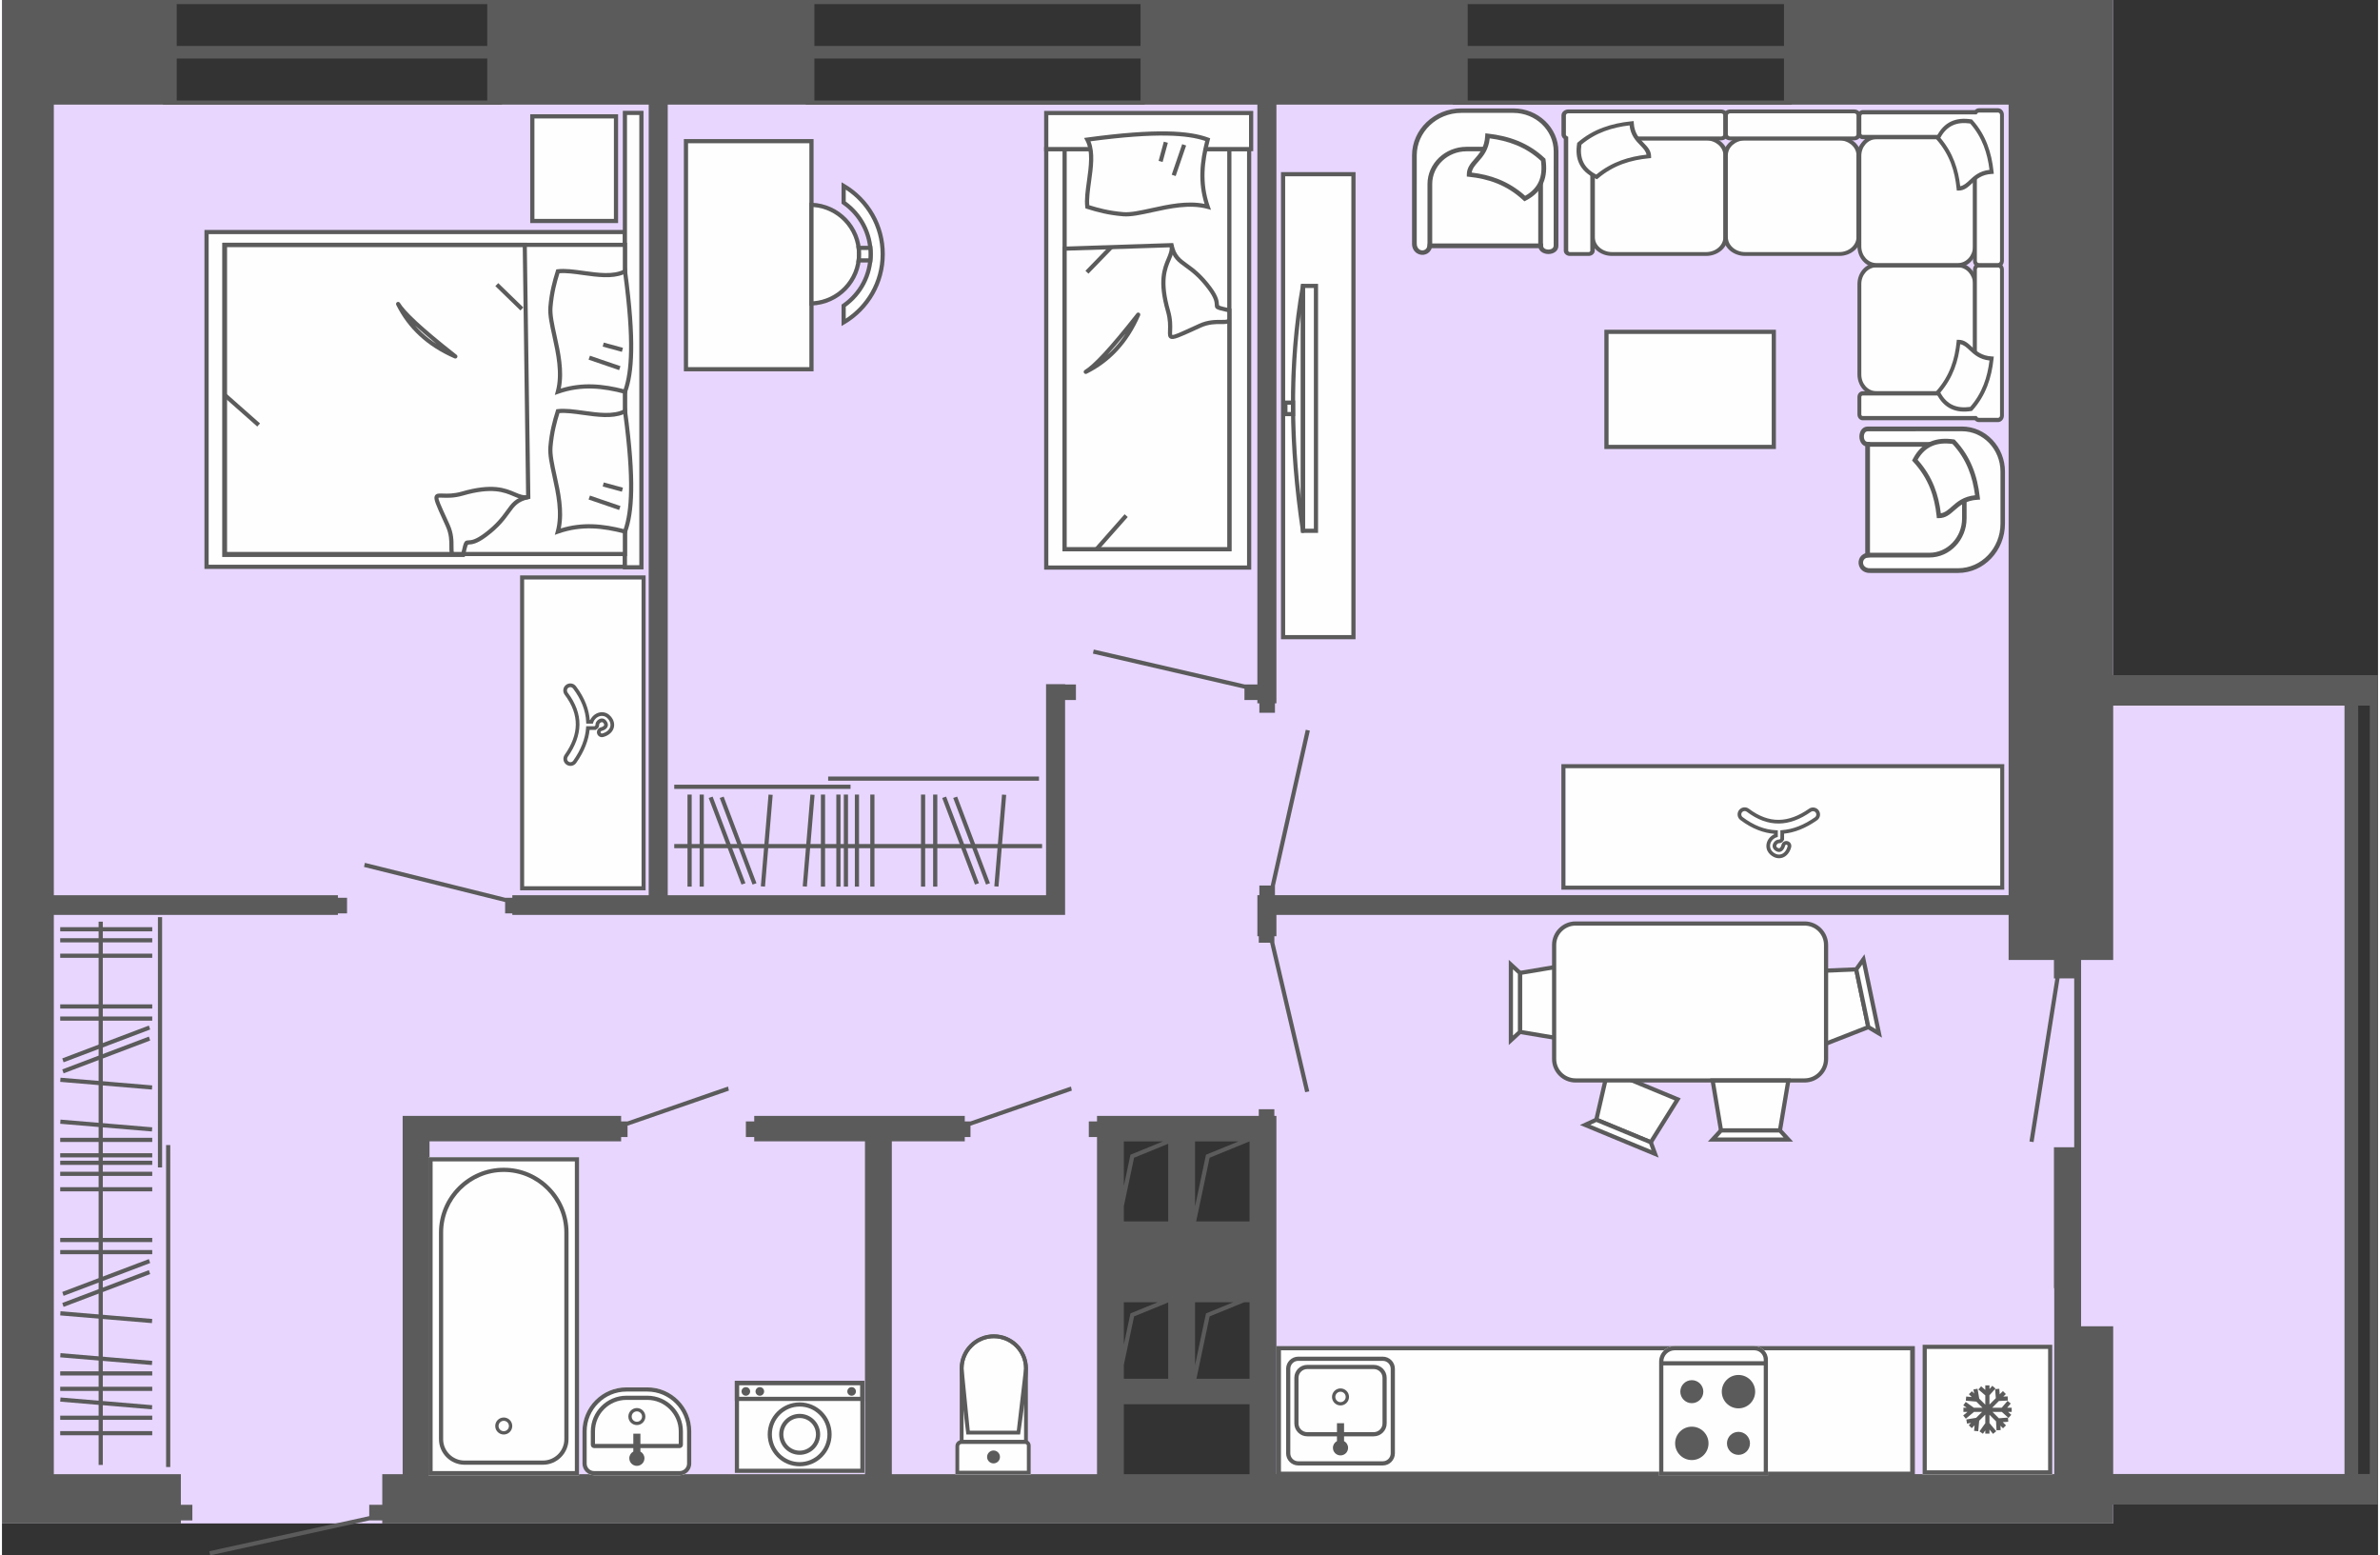 <?xml version="1.0" encoding="UTF-8"?>
<!DOCTYPE svg PUBLIC "-//W3C//DTD SVG 1.0//EN" "http://www.w3.org/TR/2001/REC-SVG-20010904/DTD/svg10.dtd">
<!-- Creator: CorelDRAW X7 -->
<svg xmlns="http://www.w3.org/2000/svg" xml:space="preserve" width="225px" height="147px" version="1.0" style="shape-rendering:geometricPrecision; text-rendering:geometricPrecision; image-rendering:optimizeQuality; fill-rule:evenodd; clip-rule:evenodd"
viewBox="0 0 39755231 26016616"
 xmlns:xlink="http://www.w3.org/1999/xlink">
 <rect x="0" y="0" width="39755231" height="26016616" fill="#333333" stroke="none"/>
 <defs>
  <style type="text/css">
   <![CDATA[
    .fil1 {fill:#5B5B5B}
    .fil0 {fill:#E8D6FF}
    .fil2 {fill:#FEFEFE}
    .fil3 {fill:#5B5B5B;fill-rule:nonzero}
    .fil4 {fill:#FEFEFE;fill-rule:nonzero}
   ]]>
  </style>
 </defs>
 <g id="Слой_x0020_1">
  <g id="_1035012896">
   <path class="fil0" d="M29945602 0l282982 0 5060705 0 0 209 35060 0 0 11292990 3450044 0 0 0 228932 0 0 0 193663 0 0 0 138152 0 0 0 0 510035 0 12853148 0 224549 0 285695 -4010791 0 0 317208 -34456829 0 -781749 0 -85771 0 0 -23733978 0 -475602 0 -1274254 2693756 0 0 1749856 5670703 0 0 -1749856 4988499 0 95997 0 0 1749856 5670494 0 0 -1749856 641718 0 4058999 0 454733 0 0 1749856 5670703 0 0 -1749856zm-11424464 18841058l2630314 0 0 6412174 -2630314 0 0 -6412174z"/>
   <path class="fil1" d="M29815797 0l412787 0 5060705 0 0 209 35060 0 0 11292990 3870135 0 0 0 228932 0 0 0 193454 0 0 0 138361 0 0 0 0 510035 0 12853148 0 224549 0 285695 -4430882 0 0 317208 -28961425 0 0 -51338 -215784 0 -2663079 584120 -14817 -68450 2675809 -586833 0 -189698 217871 0 0 -512540 341206 0 0 -5566567 0 -426560 449307 0 3205879 0 0 93075 105596 0 1683076 -584120 14608 68450 -1695805 586833 0 189698 -107475 0 0 72624 -3205879 0 0 5566567 7285955 0 0 -5566567 -1852948 0 0 -72624 -139822 0 0 -260861 139822 0 0 -93075 1852948 0 449307 0 1220622 0 0 93075 93492 0 1683076 -584120 14608 68450 -1695806 586833 0 189698 -95370 0 0 72624 -1220622 0 0 5566567 3433141 0 0 -5639191 -137317 0 0 -260861 137317 0 0 -93075 199298 0 249800 0 742098 0 449099 0 911761 0 154221 0 0 -111649 260861 0 0 111649 34225 0 0 5993127 9155181 0 1496508 0 2362776 0 0 -3110508 -5009 0 0 -2358184 339120 0 0 -2823769 -245210 0 -434699 2737998 -68867 -10852 433029 -2727146 -23373 0 0 -308651 -758375 0 0 -753993 -12250872 0 0 356649 -34434 0 0 107058 584121 2487989 -68450 14608 -586833 -2500719 -189699 0 0 -108936 -23373 0 0 -356649 0 -163612 0 -165908 33182 0 0 -161733 189698 0 586833 -2605690 68450 14817 -584120 2592959 0 159647 12275497 0 0 -13224614 -3345700 0 -412787 0 -5291932 0 -703699 0 -2496754 0 0 10014979 -24625 0 0 158395 -260861 0 0 -158395 -33182 0 0 -54885 -216201 0 0 -189698 -2535779 -586833 14817 -68450 2523048 584120 214115 0 0 -9699233 -1243577 0 -711003 0 -5457214 0 -239992 0 -2213772 0 0 13224614 6329743 0 0 -3530598 318459 0 0 5217 181559 0 0 260861 -181559 0 0 3264520 0 136066 0 193454 -9248465 0 0 -25669 -120831 0 0 -189698 -2360689 -586833 14609 -68450 2348167 584120 118744 0 0 -42990 2281804 0 0 -13224614 -2456268 0 -245001 0 -5195518 0 -191159 0 -1865261 0 0 13224614 4753098 0 0 42990 152760 0 0 260861 -152760 0 0 25669 -4753098 0 0 9355105 2125287 0 0 512540 192620 0 0 260861 -192620 0 0 51338 -2125287 0 -781749 0 -85771 0 0 -23733978 0 -475602 0 -1274254 2732781 0 191159 0 5195518 0 245001 0 4988499 0 239992 0 5457214 0 711003 0 4058999 0 703699 0 5291932 0zm-9124712 19092528l-545930 223088 -183020 865225 0 -1088313 728950 0zm-710377 1338113l225175 -1064731 668013 -272756 0 1337487 -893188 0zm-553443 -1338113l-545930 223088 -110397 521097 0 -744185 656327 0zm-656327 1081634l171125 -808252 570973 -233105 0 1297836 -742098 0 0 -256479zm1829993 1609409l-455776 186359 -183020 865224 0 -1051583 638796 0zm-615632 1279472l220584 -1042819 579320 -236653 88693 0 0 1279472 -888597 0zm-648188 -1279472l-455776 186359 -110397 521096 0 -707455 566173 0zm-566173 1044905l171125 -808252 570973 -233105 0 1275924 -742098 0 0 -234567zm2102958 661127l-2102958 0 0 1169492 2102958 0 0 -1169492zm13913079 -1304306l537374 0 0 2471085 3870135 0 0 -12853148 -3870135 0 0 4254749 -537374 0 0 308651 0 2823769 0 2994894zm4636441 2471085l0 -12853148 193454 0 0 12853148 -193454 0zm-9607619 -22975393l0 -701821 -5291932 0 0 701821 5291932 0zm0 -911970l0 -700152 -5291932 0 0 700152 5291932 0zm-16222847 911970l5457214 0 0 -701821 -5457214 0 0 701821zm5457214 -1612122l-5457214 0 0 700152 5457214 0 0 -700152zm-16126224 1612122l5195518 0 0 -701821 -5195518 0 0 701821zm5195518 -1612122l-5195518 0 0 700152 5195518 0 0 -700152z"/>
   <polygon class="fil2" points="31965501,22551964 21360141,22551964 21360141,24651791 31965501,24651791 "/>
   <path class="fil3" d="M31966754 22516904l-10646055 0 0 2169947 10685288 0 0 -2169947 -39233 0zm-10567170 70119l10527727 0 0 2029917 -10527727 0 0 -2029917z"/>
   <path class="fil4" d="M29320161 22516904l-1332061 0c-71789,0 -137108,29425 -184272,76589 -47164,47163 -76589,112483 -76589,184272l0 1909086 1819976 0 0 -1942685c0,-62607 -25669,-119370 -66781,-160482 -41111,-41111 -97875,-66780 -160273,-66780z"/>
   <path class="fil3" d="M29320161 22516904l-1332061 0c-71789,0 -137108,29425 -184272,76589 -47164,47163 -76589,112483 -76589,184272l0 1909086 1819976 0 0 -1942685c0,-62607 -25669,-119370 -66781,-160482 -41111,-41111 -97875,-66780 -160273,-66780zm-1332061 70119l1332061 0c43199,0 82432,17530 110814,46121 28590,28381 46329,67823 46329,111022l0 1872774 -1679946 0 0 -1839175c0,-52381 21495,-100171 55929,-134813 34642,-34434 82432,-55929 134813,-55929z"/>
   <polygon class="fil3" points="29512155,22769626 27762299,22769626 27762299,22839745 29512155,22839745 "/>
   <path class="fil1" d="M29054500 22999810c-154221,0 -279225,125004 -279225,279226 0,154221 125004,279225 279225,279225 154221,0 279226,-125004 279226,-279225 0,-154222 -125005,-279226 -279226,-279226z"/>
   <path class="fil1" d="M28273795 23086624c-106222,0 -192411,86189 -192411,192412 0,106431 86189,192619 192411,192619 106431,0 192620,-86188 192620,-192619 0,-106223 -86189,-192412 -192620,-192412z"/>
   <path class="fil1" d="M28273795 23864617c154221,0 279435,125004 279435,279225 0,154221 -125214,279226 -279435,279226 -154221,0 -279226,-125005 -279226,-279226 0,-154221 125005,-279225 279226,-279225z"/>
   <path class="fil1" d="M29054500 23951222c106223,0 192411,86189 192411,192620 0,106223 -86188,192411 -192411,192411 -106431,0 -192620,-86188 -192620,-192411 0,-106431 86189,-192620 192620,-192620z"/>
   <polygon class="fil4" points="34270261,22494365 32135165,22494365 32135165,24664312 34305112,24664312 34305112,22494365 "/>
   <path class="fil3" d="M33184244 23173439l0 75963 -69910 -59894 -45286 53007 115196 98710 0 155473 -101214 -101214 -28173 -165073 -68867 11687 11687 67824 -38399 -38191 -49459 49460 47789 47789 -92866 -8556 -6470 69494 176343 16069 102048 102049 -143160 0 -136691 -96832 -40486 56972 56555 39860 -54468 0 0 69702 67615 0 -71789 59893 44659 53633 136066 -113526 135647 0 -98918 98709 -164864 28173 11686 68868 67824 -11478 -38399 38399 49460 49459 47789 -47790 -8347 92867 69493 6260 15861 -176133 102048 -102049 0 143369 -96831 136483 56972 40277 39859 -56137 0 54259 69911 0 0 -67616 59685 71581 53633 -44660 -113318 -135856 0 -139196 109979 109979 7930 149630 69703 -3547 -3757 -72207 42990 42990 49459 -49668 -53633 -53424 91615 -7096 -5218 -69702 -151508 11687 -106431 -106431 155473 0 111649 100379 46746 -51964 -53842 -48415 60729 0 0 -69702 -75963 0 60102 -69911 -53215 -45494 -98710 115405 -159021 0 112692 -112692 149630 -7722 -3548 -69702 -72415 3756 42990 -42990 -49459 -49459 -53633 53425 -6887 -91406 -69911 5217 11687 151299 -106223 106432 0 -155473 100380 -111440 -51964 -46747 -48416 53633 0 -60728 -69911 0zm1086017 -679074l-2135096 0 0 2169947 2169947 0 0 -2169947 -34851 0zm-2064976 70120l2029917 0 0 2029917 -2029917 0 0 -2029917z"/>
   <path class="fil4" d="M23103320 22693663l-1414911 0c-55720,0 -106223,22747 -142952,59268 -36729,36729 -59685,87441 -59685,143160l0 1414911c0,55720 22956,106431 59476,143161 36730,36520 87441,59476 143161,59476l1414911 0c55719,0 106431,-22956 143160,-59476 36521,-36730 59268,-87441 59268,-143161l0 -1414911c0,-55719 -22747,-106431 -59268,-143160 -36938,-36521 -87441,-59268 -143160,-59268z"/>
   <path class="fil3" d="M23103320 22693663l-1414911 0c-55720,0 -106223,22747 -142952,59268 -36729,36729 -59685,87441 -59685,143160l0 1414911c0,55720 22956,106431 59476,143161 36730,36520 87441,59476 143161,59476l1414911 0c55719,0 106431,-22956 143160,-59476 36521,-36730 59268,-87441 59268,-143161l0 -1414911c0,-55719 -22747,-106431 -59268,-143160 -36938,-36521 -87441,-59268 -143160,-59268zm-1414911 69911l1414911 0c36520,0 69702,14817 93701,38816 23790,24208 38816,57390 38816,93701l0 1414911c0,36521 -15026,69702 -39025,93701 -23999,24000 -56972,38817 -93492,38817l-1414911 0c-36521,0 -69702,-14817 -93701,-38817 -24000,-23999 -38816,-57180 -38816,-93701l0 -1414911c0,-36311 14816,-69493 38816,-93492 23999,-24208 57180,-39025 93701,-39025z"/>
   <path class="fil3" d="M22952855 22830981l-1113981 0c-59268,0 -113318,24207 -152343,63232 -39025,39234 -63233,93076 -63233,152343l0 764010c0,59268 24208,113110 63233,152343 39025,39025 93075,63233 152343,63233l1113981 0c59268,0 113109,-24208 152343,-63233 39025,-39025 63232,-93075 63232,-152343l0 -764010c0,-59267 -24207,-113318 -63232,-152343 -39234,-39025 -93284,-63232 -152343,-63232zm-1113981 69910l1113981 0c40068,0 76380,16487 102675,42782 26503,26503 42990,63024 42990,102883l0 764010c0,39860 -16487,76380 -42990,102675 -26295,26504 -62816,42990 -102675,42990l-1113981 0c-40069,0 -76380,-16486 -102884,-42990 -26295,-26295 -42781,-62815 -42781,-102675l0 -764010c0,-39859 16486,-76380 42781,-102675 26504,-26503 62815,-42990 102884,-42990z"/>
   <path class="fil1" d="M22336388 24106278c-40068,21287 -67407,63650 -67407,112275 0,70119 56764,126883 126883,126883 70120,0 126883,-56764 126883,-126883 0,-48625 -27338,-90988 -67406,-112275l0 -299051 -118953 0 0 299051z"/>
   <path class="fil1" d="M22395864 23224776c-78675,0 -142326,63651 -142326,142326 0,78676 63651,142535 142326,142535 78676,0 142326,-63859 142326,-142535 0,-78675 -63650,-142326 -142326,-142326zm0 55512c-47998,0 -86814,38816 -86814,86814 0,47999 38816,87024 86814,87024 47999,0 86815,-39025 86815,-87024 0,-47998 -38816,-86814 -86815,-86814z"/>
   <polygon class="fil2" points="22612483,2913714 22612483,10658158 21434852,10658158 21434852,2913714 "/>
   <polygon class="fil2" points="21985373,4782732 21985373,8878877 21767711,8878877 21767711,4782732 "/>
   <path class="fil2" d="M21767711 8878877c-208063,-1397381 -235819,-2767006 0,-4096145l0 4096145z"/>
   <polygon class="fil2" points="21601594,6734807 21601594,6926593 21473251,6926593 21473251,6734807 "/>
   <path class="fil3" d="M22647543 2913714l0 7779504 -1247542 0 0 -7814355 1247542 0 0 34851zm-69911 7709385l0 -7674325 -1107720 0 0 7674325 1107720 0z"/>
   <path class="fil3" d="M22020224 4782732l0 4131205 -287573 0 0 -4166265 287573 0 0 35060zm-69911 4061085l0 -4026234 -147543 0 0 4026234 147543 0z"/>
   <path class="fil3" d="M21732860 8882007c-103927,-699107 -162986,-1391955 -166325,-2076663 -3548,-685543 48624,-1362529 166742,-2028664 3339,-18991 21495,-31721 40486,-28382 16904,2922 29007,17739 29007,34434l0 4096145c0,19199 -15651,35060 -35059,35060 -18156,0 -33182,-13982 -34851,-31930zm-96623 -2076871c2504,509827 36103,1024871 96414,1544089l0 -3111969c-68659,517131 -99127,1040105 -96414,1567880z"/>
   <path class="fil3" d="M21636445 6734807l0 226845 -198045 0 0 -261696 198045 0 0 34851zm-69910 156934l0 -121874 -58225 0 0 121874 58225 0z"/>
   <polygon class="fil2" points="10735165,14892456 10735165,9692764 8702952,9692764 8702952,14892456 "/>
   <path class="fil3" d="M10768972 14858439l0 -5233291 -2100036 0 0 5267308 2100036 0 0 -34017zm-67615 -5165675l0 5131868 -1964597 0 0 -5131868 1964597 0z"/>
   <path class="fil3" d="M9414999 12626303c-8974,12939 -15235,27338 -18365,41947 -3339,15443 -3756,31094 -1043,46120 2504,15025 8139,29634 16695,42781 7930,12730 18782,23999 31929,33182 13148,9182 27547,15443 42155,18573 15235,3339 31095,3756 45912,1043 15025,-2713 29842,-8347 42990,-16695 12521,-8139 23999,-18782 33181,-31929 33599,-48207 63650,-96206 89737,-143787 26294,-47998 48833,-95788 67615,-143786 18156,-46121 32973,-93076 44450,-140031 9809,-41529 17113,-82849 21495,-123752l107684 0 0 -6261 9182 -4382c7304,-4174 14191,-9183 19826,-15235 7512,-7721 13564,-17112 17529,-27338 3757,-9600 5844,-20451 5635,-31721l835 -7721c626,-2504 1669,-5217 3130,-7930 1461,-3131 3548,-6052 5843,-8974l7513 -7721 8139 -5844 7722 -3756 7721 -2504 6052 -835 4591 626 5217 1878 5635 3757 6052 6052 5843 7304 4383 7304 3130 6261c6469,20451 -1043,26503 -17947,38607l-10643 5843 -12939 5217 -14608 4383c-10852,2713 -20660,7721 -29217,13982 -8973,6678 -16486,15026 -21912,24208 -5426,9182 -9182,19825 -10852,30677 -1461,10435 -1043,21495 1670,32347 2713,10852 7721,20660 13982,29216 6678,8974 15025,16487 24208,21913 9391,5634 19825,9391 30677,10852 10434,1669 21495,1043 32347,-1670 10852,-2713 21286,-6052 31303,-9600 10226,-3756 20243,-8138 29425,-12730 9391,-4591 18574,-9808 27130,-15234 8765,-5843 17112,-11895 24625,-18365 7096,-6051 13982,-12312 20034,-18990 6261,-6678 12104,-13565 16904,-20452 5009,-7095 9808,-14817 13982,-22747 4174,-7930 7722,-15860 10435,-23790 3130,-8348 5634,-17321 7304,-26504 1669,-8765 2921,-17947 3130,-27129 417,-9183 209,-18365 -835,-27547 -834,-8974 -2504,-18365 -4799,-27339 -2087,-8138 -4800,-16277 -7931,-24416 -3130,-7722 -6678,-15860 -11060,-23791 -4174,-7721 -8765,-15443 -13982,-22747 -5009,-7513 -10643,-15025 -16904,-22121 -10226,-12104 -20869,-22538 -31930,-31094 -11686,-9183 -23999,-16696 -36520,-22539 -13356,-6260 -27130,-10852 -40694,-13773 -14191,-2922 -28799,-4174 -42990,-3965l-18365 1252 -18156 2921 -17947 4592 -17530 6052 -15652 7304 -15651 8556 -15026 9808 -13773 10852c-7722,6469 -15235,13774 -22121,21286 -6887,7513 -13148,15652 -18991,24208 -4800,7096 -9182,14400 -12939,21495l-5426 11269 -9182 0c-3339,-42363 -9808,-84936 -19199,-127508 -10644,-47582 -25043,-95163 -43408,-142118 -19199,-49668 -42990,-99336 -70954,-148377 -27756,-49042 -60102,-97667 -96623,-146291 -9808,-12730 -21495,-22956 -34434,-30678 -13564,-7930 -28590,-12938 -43616,-15025 -15234,-2087 -30885,-1252 -46120,2504 -14608,3965 -28799,10643 -41529,20243 -12730,9600 -22956,21286 -30677,34434 -7930,13356 -12939,28381 -15026,43616 -2087,15025 -1252,30886 2713,45911 3757,14608 10435,28799 19826,41529 31929,42155 59685,84519 83267,126466 23581,42155 43198,84310 58432,126048 15235,41320 26504,82641 33599,123544 7513,41320 10852,82640 10435,123543 -418,40695 -4591,82015 -12522,123336 -8138,41737 -20034,83892 -35685,126048 -15443,42363 -34851,84936 -57598,127300 -23165,42781 -49877,85562 -79928,128552zm41320 77424c-1461,-7304 -1252,-14817 417,-22330 1461,-6887 4383,-13773 8765,-20034 31721,-45286 59894,-90571 84102,-135648 23999,-44868 44451,-89736 60728,-134187 16696,-45077 29634,-90362 38191,-135648 8556,-44659 13356,-89527 13773,-134395 417,-44868 -3339,-89736 -11269,-134605 -7930,-44659 -20034,-89318 -36521,-133978 -16277,-44868 -37146,-89736 -62189,-134813 -25043,-44451 -54259,-89110 -88067,-133769 -4591,-6052 -7930,-12939 -9599,-19826 -1879,-7304 -2296,-14817 -1253,-22121 835,-7304 3339,-14399 7096,-20869 3756,-6260 8765,-11895 14817,-16486 6052,-4591 12938,-7930 19825,-9600 7304,-1878 14817,-2295 22121,-1252 7304,1043 14400,3339 20869,7304 6261,3548 11895,8556 16487,14608 35059,46329 65737,92867 92240,139404 26712,46747 49042,93493 67198,140239 18156,46121 32138,92658 42155,139196 10017,46746 16069,93701 18156,140448l1252 29425 111023 0 6886 -21287c2087,-6886 4800,-13564 7930,-19616 3131,-6470 6679,-12730 10852,-18782 3965,-5844 8765,-11687 13774,-17322 5008,-5634 10643,-11060 16277,-15860l10226 -7930 10643 -7096 11478 -6260 11061 -5009 12521 -4382 12313 -3131 12730 -2086 12312 -835c9809,-209 19826,626 29426,2713 9182,1878 18364,4800 27129,8973 8556,3966 16904,9183 25043,15652 8139,6261 15860,13774 22747,22121l13147 17113c3965,5634 7513,11477 10435,17112 2921,5426 5634,11269 7930,17113 2295,5843 4174,11477 5634,17112 1461,6261 2713,12730 3340,18782 626,6261 834,12521 626,18573 -209,5635 -1044,11687 -2087,17739 -1252,6052 -2922,12104 -5009,17738 -1878,5426 -4382,10852 -7095,16070 -2505,5008 -5844,10225 -9391,15234 -3757,5217 -7722,10226 -12104,14817 -4383,4591 -9183,9182 -14191,13565 -5635,4799 -11895,9182 -18365,13564 -6886,4174 -13773,8348 -21077,11896 -7513,3756 -15443,7095 -23373,10017 -8139,2921 -16487,5634 -25252,7721 -2713,626 -5634,835 -8556,417 -2713,-417 -5635,-1460 -7930,-2712 -2504,-1461 -4591,-3340 -6261,-5635 -1669,-2087 -2922,-4800 -3756,-7722 -626,-2713 -835,-5843 -418,-8556 418,-2713 1461,-5634 2922,-7930 1252,-2296 3339,-4591 5635,-6261 2086,-1669 4799,-2921 7512,-3756l20243 -6052c6470,-2296 12730,-4800 18574,-7513 6052,-2921 11686,-6052 17112,-9391 5217,-3339 10226,-7095 15026,-11060l9599 -8974 8139 -9808 6887 -10852 5217 -11687 3130 -11686 1461 -12104 -626 -12104 -2087 -11687 -4382 -13356 -6469 -13356 -7722 -12313 -9391 -12312c-4591,-5635 -9600,-10435 -14608,-14400 -5217,-4382 -10852,-7930 -16695,-10852 -6261,-3130 -12730,-5217 -18991,-6678 -6678,-1460 -13356,-2295 -19825,-2087l-8765 627 -8974 1460 -8556 2087 -8556 3131 -8557 3756c-7513,4174 -17112,9600 -23373,15443 -6261,5217 -11895,10852 -16695,17112 -5009,6052 -9182,12522 -12730,19408 -3548,7096 -6261,14609 -8139,22122 -1669,7304 -2504,15025 -2504,22329 209,2922 -418,6052 -1461,8556 -1043,2713 -2504,5218 -4382,7096 -2087,2087 -4383,3756 -6887,4800 -2504,1043 -5426,1878 -8139,1878 -26921,626 -54050,417 -80971,209l-53216 -209 -2296 28590c-3339,45703 -10434,91406 -21077,136900 -10643,45912 -25251,92032 -43199,137735 -17947,45703 -39442,91406 -64276,136900 -25460,46329 -54259,92240 -86188,137734 -4383,6261 -9809,11478 -15652,15235 -6469,3965 -13565,6678 -20660,7930 -7304,1252 -14817,1252 -22121,-417 -7096,-1461 -13982,-4383 -20243,-8765 -6261,-4383 -11269,-9809 -15026,-15861 -3965,-6260 -6886,-13356 -7930,-20451z"/>
   <polygon class="fil2" points="17472268,2494041 20867218,2494041 20867218,9493883 17472268,9493883 "/>
   <path class="fil3" d="M17472268 2458981l3430010 0 0 7069962 -3465070 0 0 -7069962 35060 0zm3359890 70120l-3324831 0 0 6929931 3324831 0 0 -6929931z"/>
   <polygon class="fil2" points="17779666,2494041 20535820,2494041 20535820,9186484 17779666,9186484 "/>
   <path class="fil3" d="M17779666 2458981l2791005 0 0 6762354 -2825856 0 0 -6762354 34851 0zm2721095 70120l-2686035 0 0 6622324 2686035 0 0 -6622324z"/>
   <path class="fil2" d="M20535820 5191553l0 3994931 -2756154 0 0 -5027315 1788881 -58015c75337,352684 294460,259817 636501,718724 258983,347885 -42155,289034 330772,371675z"/>
   <path class="fil3" d="M20570671 5191553l0 4029782 -2825856 0 0 -5095973 1851905 -60103 6052 28591c37982,178429 116866,235401 232480,318876 104970,75963 238322,172169 397761,386492 122083,163821 126256,245001 128552,290704 1461,26503 1461,27755 181768,67615l27338 6052 0 27964zm-69910 3959872l0 -3931907c-204724,-45703 -205142,-52173 -208898,-126049 -1878,-38190 -5426,-105596 -114988,-252722 -152969,-205558 -281312,-298216 -382318,-371257 -122709,-88693 -208062,-150465 -253557,-332442l-1726274 55929 0 4958448 2686035 0z"/>
   <path class="fil3" d="M19602981 4094684c17947,95997 -12313,167160 -49459,254601 -64276,151091 -151300,356023 -9809,844772 41947,145457 38190,257523 35477,333068 -1460,45285 -2504,72832 209,74084 22539,10435 117075,-32764 358945,-143160l89945 -41112c148378,-67406 273382,-66572 365832,-65945 57389,417 100170,626 118326,-15652l46746 51963c-37981,34225 -92449,34017 -165490,33391 -85980,-626 -202011,-1461 -336406,59685l-89945 41111c-262740,119996 -365414,166951 -416961,143161 -44868,-20660 -43407,-65737 -40903,-139613 2505,-71163 6052,-176759 -32764,-311572 -148586,-512958 -55928,-730829 12522,-891519 32555,-76798 59059,-139196 45076,-214324l68659 -12939z"/>
   <path class="fil2" d="M18133603 6220181c381692,-189072 679282,-500854 877745,-957465 -471846,600189 -731663,867937 -877745,957465z"/>
   <path class="fil3" d="M18494634 5936572c41947,-37146 82224,-76588 121040,-118535 66572,-71789 128344,-150673 185107,-236862 -118118,143787 -219541,260861 -306147,355397zm172169 -71162c-149630,161525 -322425,289034 -516297,385448l-1043 417c-16069,8139 -36103,2713 -45703,-12938 -10017,-16487 -4800,-37982 11687,-47999 70537,-43198 169455,-130639 309485,-281104 141283,-152343 323468,-368544 559078,-668013 9391,-12104 26503,-16904 41320,-10434 17530,7721 25669,28173 17947,45911 -100588,231854 -226844,427186 -376474,588712z"/>
   <polygon class="fil3" points="18585414,4158126 18178262,4577799 18128177,4529175 18535329,4109501 "/>
   <polygon class="fil3" points="18287615,9163320 18783668,8601947 18836049,8648276 18339787,9209440 "/>
   <polygon class="fil2" points="17472268,2494041 20900400,2494041 20900400,1890304 17472268,1890304 "/>
   <path class="fil3" d="M17507327 2458981l3358013 0 0 -533617 -3358013 0 0 533617zm3393073 70120l-3463192 0 0 -673857 3498251 0 0 673857 -35059 0z"/>
   <path class="fil2" d="M18160106 2335229c1167823,-157978 1702693,-114571 2013848,0 -94119,358944 -139613,726028 0,1123789 -495219,-134187 -1088939,151717 -1414911,124170 -243540,-20660 -427186,-69493 -598937,-124170 -38816,-306564 161734,-822651 0,-1123789z"/>
   <path class="fil3" d="M18155306 2300795c585790,-79302 1013185,-108101 1333522,-102675 323259,5635 538417,45911 697230,104344l29634 11061 -7931 30468c-46537,177386 -80971,356441 -86606,539461 -5634,182394 17322,369588 85772,564086l21912 62607 -63859 -17321c-293834,-79511 -628362,-6052 -916979,57389 -189281,41529 -359571,79093 -491879,67824 -122918,-10434 -231436,-28173 -330981,-50085 -98710,-21913 -188655,-48207 -275678,-75754l-21286 -6678 -2713 -22121c-15652,-123544 5634,-275887 27755,-434908 33808,-242705 69911,-502105 -23999,-676569l-23790 -44451 49876 -6678zm1332479 -32764c-308234,-5426 -717890,21495 -1275924,95579 77841,190116 43199,439708 10434,674483 -20034,144830 -39442,284025 -30051,394630 78259,24417 159438,47581 247923,66989 95996,21287 201176,38399 321589,48625 121874,10226 287365,-26086 471637,-66572 276513,-60728 594346,-130639 887971,-71163 -56137,-181768 -75128,-357484 -69911,-529026 5426,-178638 37147,-352475 80763,-524018 -149630,-50294 -350597,-84519 -644431,-89527z"/>
   <polygon class="fil3" points="19507193,2388236 19419543,2709408 19352346,2691043 19439786,2369871 "/>
   <polygon class="fil3" points="19812922,2434147 19637832,2945017 19571678,2922270 19746768,2411609 "/>
   <polygon class="fil2" points="13544326,2326255 13544326,6176147 11444289,6176147 11444289,2326255 "/>
   <path class="fil3" d="M13579177 2361315l0 3849892 -2169947 0 0 -3884952 2169947 0 0 35060zm-69911 3779773l0 -3744922 -2029917 0 0 3744922 2029917 0z"/>
   <path class="fil2" d="M13544326 5076148c442420,-15234 796565,-378770 796565,-824947 0,-446177 -354145,-809713 -796565,-824947l0 1649894z"/>
   <path class="fil3" d="M13579177 5039210c197837,-15860 375013,-104344 504818,-238948 137317,-142118 221836,-335781 221836,-549061 0,-213280 -84519,-406943 -221836,-549060 -129805,-134605 -306981,-223089 -504818,-238949l0 1576018zm555321 -190533c-150048,155265 -358110,254392 -589129,262322l-36103 1252 0 -1722100 36103 1252c231019,7930 439081,107057 589129,262322 149421,154847 241244,365414 241244,597476 0,232062 -91823,442629 -241244,597476z"/>
   <path class="fil2" d="M14082534 5392521c391083,-229767 653614,-654866 653614,-1141320 0,-486454 -262531,-911553 -653614,-1141319l0 278808c272965,189489 451603,505027 451603,862511 0,357484 -178638,673022 -451603,862511l0 278809z"/>
   <path class="fil3" d="M14117594 5329914c170290,-111440 312616,-262322 414247,-439708 107684,-188237 169456,-406317 169456,-639005 0,-232688 -61772,-450768 -169456,-639005 -101631,-177386 -243957,-328268 -414247,-439708l0 198255c136691,98501 249592,227888 328476,378353 78676,150256 123127,321172 123127,502105 0,180933 -44451,351850 -123127,502106 -78884,150464 -191785,280060 -328476,378352l0 198255zm474976 -404856c-117909,205558 -287991,377518 -492297,497514l-52799 31094 0 -358318 15235 -10435c134395,-93284 245209,-218288 321381,-363953 73458,-140239 114987,-300095 114987,-469759 0,-169664 -41529,-329520 -114987,-469759 -76172,-145664 -186986,-270669 -321381,-363953l-15235 -10434 0 -358319 52799 31094c204306,119997 374388,291956 492297,497515 113735,198672 178637,428647 178637,673856 0,245210 -64902,475185 -178637,673857z"/>
   <path class="fil2" d="M14528920 4355963l-194707 0c4382,-34434 6678,-69285 6678,-104762 0,-35477 -2296,-70328 -6678,-104762l194707 0c3547,34434 5217,69494 5217,104762 0,35269 -1670,70328 -5217,104762z"/>
   <path class="fil3" d="M14528920 4391023l-234358 0 4800 -39234c2295,-17321 3965,-34016 5008,-50294 835,-15860 1461,-32764 1461,-50294 0,-17530 -626,-34225 -1461,-50085 -1043,-16278 -2713,-33182 -5008,-50294l-4800 -39234 266078 0 3131 31512c1669,17948 3130,36103 3965,54259 835,18991 1461,37147 1461,53842 0,16695 -626,34851 -1461,53842 -835,18156 -2296,36312 -3965,54259l-3131 31721 -31720 0zm-156100 -70120l124170 0 1044 -18990c626,-15443 1043,-32347 1043,-50712 0,-18365 -417,-35268 -1043,-50503l-1044 -19199 -124170 0 1252 15234c1044,18574 1670,36938 1670,54468 0,17530 -626,35895 -1670,54677l-1252 15025z"/>
   <polygon class="fil3" points="2745928,24539725 2745928,19153883 2815839,19153883 2815839,24539725 "/>
   <polygon class="fil3" points="2609237,19528270 2609237,15341345 2679148,15341345 2679148,19528270 "/>
   <polygon class="fil3" points="1616921,24504874 1616921,15417100 1686832,15417100 1686832,24504874 "/>
   <polygon class="fil3" points="974368,15509131 2514075,15509131 2514075,15579251 974368,15579251 "/>
   <polygon class="fil3" points="974368,15693612 2514075,15693612 2514075,15763732 974368,15763732 "/>
   <polygon class="fil3" points="974368,15951969 2514075,15951969 2514075,16021880 974368,16021880 "/>
   <polygon class="fil3" points="974368,16800289 2514075,16800289 2514075,16870409 974368,16870409 "/>
   <polygon class="fil3" points="974368,17003344 2514075,17003344 2514075,17073254 974368,17073254 "/>
   <polygon class="fil3" points="1008593,17704330 2457520,17155060 2479850,17220797 1030923,17769858 "/>
   <polygon class="fil3" points="1008593,17888811 2457520,17339541 2479850,17405278 1030923,17954339 "/>
   <polygon class="fil3" points="979377,18027171 2514075,18156141 2508858,18225843 974160,18096873 "/>
   <polygon class="fil3" points="979377,18728157 2514075,18857127 2508858,18926829 974160,18797859 "/>
   <polygon class="fil3" points="974368,19032217 2514075,19032217 2514075,19102336 974368,19102336 "/>
   <polygon class="fil3" points="974368,19290574 2514075,19290574 2514075,19360485 974368,19360485 "/>
   <polygon class="fil3" points="974368,19415787 2514075,19415787 2514075,19485907 974368,19485907 "/>
   <polygon class="fil3" points="974368,19600268 2514075,19600268 2514075,19670388 974368,19670388 "/>
   <polygon class="fil3" points="974368,19858625 2514075,19858625 2514075,19928536 974368,19928536 "/>
   <polygon class="fil3" points="974368,20706945 2514075,20706945 2514075,20777065 974368,20777065 "/>
   <polygon class="fil3" points="974368,20909999 2514075,20909999 2514075,20979910 974368,20979910 "/>
   <polygon class="fil3" points="1008593,21610777 2457520,21061716 2479850,21127453 1030923,21676514 "/>
   <polygon class="fil3" points="1008593,21795258 2457520,21246197 2479850,21311934 1030923,21860995 "/>
   <polygon class="fil3" points="979377,21933827 2514075,22062797 2508858,22132499 974160,22003529 "/>
   <polygon class="fil3" points="979377,22634813 2514075,22763783 2508858,22833485 974160,22704515 "/>
   <polygon class="fil3" points="974368,22938873 2514075,22938873 2514075,23008783 974368,23008783 "/>
   <polygon class="fil3" points="974368,23197021 2514075,23197021 2514075,23267140 974368,23267140 "/>
   <polygon class="fil3" points="979377,23376285 2514075,23505254 2508858,23574956 974160,23445987 "/>
   <polygon class="fil3" points="974368,23680344 2514075,23680344 2514075,23750464 974368,23750464 "/>
   <polygon class="fil3" points="974368,23938701 2514075,23938701 2514075,24008612 974368,24008612 "/>
   <polygon class="fil3" points="17350811,13059333 13823343,13059333 13823343,12989213 17350811,12989213 "/>
   <polygon class="fil3" points="14197939,13196024 11248122,13196024 11248122,13125904 14197939,13125904 "/>
   <polygon class="fil3" points="17402774,14188131 11248122,14188131 11248122,14118220 17402774,14118220 "/>
   <polygon class="fil3" points="11469958,14830892 11469958,13291186 11540078,13291186 11540078,14830892 "/>
   <polygon class="fil3" points="11672804,14830892 11672804,13291186 11742923,13291186 11742923,14830892 "/>
   <polygon class="fil3" points="12373790,14796667 11824729,13347741 11890257,13325411 12439527,14774338 "/>
   <polygon class="fil3" points="12558271,14796667 12009210,13347741 12074738,13325411 12624008,14774338 "/>
   <polygon class="fil3" points="12696840,14825884 12825810,13290977 12895512,13296194 12766542,14830892 "/>
   <polygon class="fil3" points="13397826,14825884 13526587,13290977 13596498,13296194 13467528,14830892 "/>
   <polygon class="fil3" points="13701886,14830892 13701886,13291186 13771796,13291186 13771796,14830892 "/>
   <polygon class="fil3" points="13960034,14830892 13960034,13291186 14030153,13291186 14030153,14830892 "/>
   <polygon class="fil3" points="14085456,14830892 14085456,13291186 14155367,13291186 14155367,14830892 "/>
   <polygon class="fil3" points="14269937,14830892 14269937,13291186 14339848,13291186 14339848,14830892 "/>
   <polygon class="fil3" points="14528085,14830892 14528085,13291186 14598204,13291186 14598204,14830892 "/>
   <polygon class="fil3" points="15376614,14830892 15376614,13291186 15446525,13291186 15446525,14830892 "/>
   <polygon class="fil3" points="15579459,14830892 15579459,13291186 15649579,13291186 15649579,14830892 "/>
   <polygon class="fil3" points="16280445,14796667 15731385,13347741 15796913,13325411 16346182,14774338 "/>
   <polygon class="fil3" points="16464926,14796667 15915866,13347741 15981394,13325411 16530663,14774338 "/>
   <polygon class="fil3" points="16603496,14825884 16732465,13290977 16802168,13296194 16673198,14830892 "/>
   <polygon class="fil2" points="10422757,3881613 10422757,9481362 3422915,9481362 3422915,3881613 "/>
   <path class="fil3" d="M10457817 3881613l0 5634808 -7069962 0 0 -5669868 7069962 0 0 35060zm-70119 5564898l0 -5530047 -6929723 0 0 5530047 6929723 0z"/>
   <polygon class="fil2" points="10422757,1888426 10422757,9489292 10698853,9489292 10698853,1888426 "/>
   <path class="fil3" d="M10457817 1923485l0 7530747 205976 0 0 -7530747 -205976 0zm-70119 7565807l0 -7635717 346214 0 0 7670777 -346214 0 0 -35060z"/>
   <polygon class="fil2" points="10273545,1946441 10273545,3696506 8873660,3696506 8873660,1946441 "/>
   <path class="fil3" d="M10308604 1946441l0 1785125 -1470004 0 0 -1819976 1470004 0 0 34851zm-69910 1715005l0 -1679945 -1329975 0 0 1679945 1329975 0z"/>
   <polygon class="fil2" points="10422757,4095728 10422757,9267247 3731148,9267247 3731148,4095728 "/>
   <path class="fil3" d="M10457817 4095728l0 5206579 -6761728 0 0 -5241639 6761728 0 0 35060zm-70119 5136668l0 -5101817 -6621490 0 0 5101817 6621490 0z"/>
   <path class="fil3" d="M7714810 9317124l-4029990 0 0 -5256456 5095973 0 60103 4282296 -28591 6052c-178220,38190 -235192,116866 -318876,232479 -75754,104971 -172169,238323 -386283,397761 -164030,122083 -245001,126257 -290704,128761 -26504,1252 -27756,1461 -67615,181560l-6052 27547 -27965 0zm-3959871 -70120l3931907 0c45703,-204515 52172,-204932 126048,-208897 37982,-1879 105597,-5426 252722,-114779 205559,-153178 298217,-281522 371258,-382527 88693,-122709 150256,-208063 332441,-253557l-55928 -4156665 -4958448 0 0 5116425z"/>
   <path class="fil3" d="M8811470 8349225c-95996,17947 -167159,-12313 -254600,-49460 -150882,-64276 -355814,-151299 -844773,-9808 -145247,41946 -257522,38190 -333067,35477 -45077,-1461 -72624,-2504 -73876,209 -10434,22747 32556,117074 143161,358945l40903 89945c67615,148586 66780,273382 66154,365831 -417,57390 -835,100379 15443,118327l-51963 46746c-34225,-37981 -33808,-92449 -33182,-165282 417,-85979 1252,-202219 -59894,-336615l-40903 -89945c-119996,-262739 -166951,-365205 -143160,-416960 20660,-44868 65737,-43407 139613,-40903 71162,2504 176759,6052 311363,-32764 512958,-148378 731038,-55720 891728,12521 76589,32556 139195,59268 214323,45077l12730 68659z"/>
   <polygon class="fil3" points="8674571,5193223 8254897,4785862 8303522,4735985 8723195,5143137 "/>
   <path class="fil3" d="M6911776 5445945c37146,41946 76588,82223 118326,121039 71789,66572 150674,128344 237071,185108 -143787,-118118 -261070,-219541 -355397,-306147zm70954 172168c-161525,-149630 -289034,-322424 -385240,-516296l-417 -1043c-8348,-16070 -2922,-36104 12730,-45703 16486,-10017 37981,-4800 48207,11686 42990,70537 130430,169456 281104,309486 152134,141282 368544,323676 668013,559077 12104,9600 16904,26504 10434,41321 -7721,17738 -28381,25668 -45911,18156 -231853,-100797 -427186,-227054 -588920,-376684z"/>
   <polygon class="fil3" points="3756400,6586847 4317564,7082900 4271444,7135073 3710071,6639019 "/>
   <path class="fil2" d="M10424635 4538357c158187,1167823 114571,1702693 0,2013848 -358736,-94119 -725819,-139613 -1123580,0 133978,-495219 -151717,-1088939 -124170,-1414911 20451,-243540 69493,-427186 124170,-598937 306564,-38607 822651,161734 1123580,0z"/>
   <path class="fil3" d="M10459278 4533766c79302,585581 107892,1013184 102466,1333313 -5426,323259 -45703,538417 -104136,697230l-11060 29842 -30677 -8139c-177177,-46537 -356232,-80971 -539253,-86606 -182394,-5426 -369588,17530 -564086,85772l-62606 21912 17321 -63859c79510,-293834 6052,-628362 -57389,-916770 -41738,-189490 -79094,-359780 -67824,-492089 10225,-122917 27964,-231227 50085,-330980 21912,-98710 47998,-188655 75754,-275469l6678 -21287 22121 -2921c123544,-15443 275678,5634 434908,27755 242705,33808 502105,69911 676569,-23790l44451 -23999 6678 50085zm32764 1332270c5217,-308234 -21704,-717890 -95580,-1275924 -190115,77841 -439707,43198 -674482,10643 -144830,-20243 -284026,-39651 -394631,-30051 -24416,78049 -47581,159229 -67197,247713 -21078,95997 -38191,201177 -48416,321799 -10435,121874 26086,287364 66571,471428 60729,276513 130640,594346 71163,887971 181768,-56137 357484,-75128 529027,-69911 178637,5426 352475,37147 523809,80763 50502,-149421 84727,-350597 89736,-644431z"/>
   <polygon class="fil3" points="10371837,5885444 10050665,5797794 10069030,5730597 10390202,5818246 "/>
   <polygon class="fil3" points="10325717,6191382 9815055,6016292 9837802,5950137 10348464,6125227 "/>
   <path class="fil2" d="M10424635 6877968c158187,1168032 114571,1702693 0,2013848 -358736,-94119 -725819,-139613 -1123580,0 133978,-495010 -151717,-1088939 -124170,-1414911 20451,-243540 69493,-427186 124170,-598937 306564,-38607 822651,161943 1123580,0z"/>
   <path class="fil3" d="M10459278 6873377c79302,585581 107892,1013184 102466,1333313 -5426,323259 -45703,538626 -104136,697230l-11060 29842 -30677 -8139c-177177,-46329 -356232,-80971 -539253,-86606 -182394,-5426 -369588,17530 -564086,85772l-62606 21912 17321 -63859c79510,-293834 6052,-628362 -57389,-916770 -41738,-189490 -79094,-359780 -67824,-492089 10225,-122917 27964,-231227 50085,-330980 21912,-98710 47998,-188655 75754,-275469l6678 -21287 22121 -2713c123544,-15651 275678,5635 434908,27547 242705,33808 502105,69911 676569,-23790l44451 -23999 6678 50085zm32764 1332270c5217,-308234 -21704,-717890 -95580,-1275715 -190115,77632 -439707,42989 -674482,10434 -144830,-20243 -284026,-39442 -394631,-30051 -24416,78049 -47581,159229 -67197,247713 -21078,95997 -38191,201177 -48416,321799 -10435,121874 26086,287364 66571,471428 60729,276513 130640,594346 71163,887971 181768,-56137 357484,-75128 529027,-69911 178637,5426 352475,37356 523809,80763 50502,-149421 84727,-350389 89736,-644431z"/>
   <polygon class="fil3" points="10371837,8225055 10050665,8137405 10069030,8070208 10390202,8157857 "/>
   <polygon class="fil3" points="10325717,8530993 9815055,8355903 9837802,8289748 10348464,8464838 "/>
   <path class="fil2" d="M26895405 2315403l1661372 0c155682,0 282774,127092 282774,282774l0 1367955c0,155682 -127092,282774 -282774,282774l-1661372 0c-155682,0 -282773,-127092 -282773,-282774l0 -1367955c0,-155682 127091,-282774 282773,-282774z"/>
   <path class="fil3" d="M26938395 2283056l1575184 0c99962,0 190741,35477 256478,92658 65737,56972 106640,135857 106640,222671l0 1367538c0,86606 -40903,165282 -106640,222463 -65737,57181 -156516,92658 -256478,92658l-1575184 0c-99545,0 -190324,-35477 -256270,-92450 -65737,-57389 -106640,-136065 -106640,-222671l0 -1367538c0,-86814 40903,-165699 106640,-222671 65737,-57181 156517,-92658 256270,-92658zm1575184 64485l-1575184 0c-79302,0 -151508,28382 -203889,73667 -52172,45495 -84728,108101 -84728,177177l0 1367538c0,68868 32347,131683 84728,177177 52381,45286 124587,73459 203889,73459l1575184 0c79301,0 151717,-28173 203889,-73667 52381,-45286 84936,-108101 84936,-176969l0 -1367538c0,-69076 -32555,-131682 -84936,-177177 -52172,-45285 -124588,-73667 -203889,-73667z"/>
   <path class="fil2" d="M30783696 2315403l-1661372 0c-155682,0 -282773,127092 -282773,282774l0 1367955c0,155682 127091,282774 282773,282774l1661372 0c155682,0 282774,-127092 282774,-282774l0 -1367955c0,-155682 -127092,-282774 -282774,-282774z"/>
   <path class="fil3" d="M30740498 2347541l-1575184 0c-79302,0 -151508,28382 -203889,73667 -52172,45495 -84728,108101 -84728,177177l0 1367538c0,68868 32347,131683 84728,177177 52381,45286 124587,73459 203889,73459l1575184 0c79301,0 151717,-28173 203889,-73667 52381,-45286 84936,-108101 84936,-176969l0 -1367538c0,-69076 -32555,-131682 -84936,-177177 -52172,-45285 -124588,-73667 -203889,-73667zm-1575184 -64485l1575184 0c99962,0 190741,35477 256478,92658 65737,56972 106432,135857 106432,222671l0 1367538c0,86606 -40695,165282 -106432,222463 -65737,57181 -156516,92658 -256478,92658l-1575184 0c-99545,0 -190324,-35477 -256270,-92450 -65737,-57389 -106640,-136065 -106640,-222671l0 -1367538c0,-86814 40903,-165699 106640,-222671 65737,-57181 156517,-92658 256270,-92658z"/>
   <path class="fil2" d="M31349243 2315403l1661372 0c155682,0 282774,127092 282774,282774l0 1367955c0,155682 -127092,282774 -282774,282774l-1661372 0c-155890,0 -282773,-127092 -282773,-282774l0 -1367955c0,-155682 126883,-282774 282773,-282774z"/>
   <path class="fil3" d="M31392233 2283056l1575184 0c99962,0 190741,35477 256478,92658 65737,56972 106432,135857 106432,222671l0 1367538c0,86606 -40695,165282 -106432,222463 -65737,57181 -156516,92658 -256478,92658l-1575184 0c-99753,0 -190533,-35477 -256270,-92450 -65737,-57389 -106640,-136065 -106640,-222671l0 -1367538c0,-86814 40903,-165699 106640,-222671 65737,-57181 156517,-92658 256270,-92658zm1575184 64485l-1575184 0c-79302,0 -151508,28382 -203889,73667 -52381,45495 -84936,108101 -84936,177177l0 1367538c0,68868 32555,131683 84936,177177 52381,45286 124587,73459 203889,73459l1575184 0c79301,0 151717,-28173 203889,-73667 52381,-45286 84936,-108101 84936,-176969l0 -1367538c0,-69076 -32555,-131682 -84936,-177177 -52172,-45285 -124588,-73667 -203889,-73667z"/>
   <path class="fil2" d="M26612632 2315403l2150747 0c41947,0 76172,-29842 76172,-66154l0 -319712c0,-36520 -34225,-66154 -76172,-66154l-2557065 0c-41946,0 -76171,29634 -76171,66154l0 319712c0,24625 15652,46120 38607,57389l0 1885922c0,30885 29217,56346 64903,56346l314076 0c35686,0 64903,-25461 64903,-56346l0 -1877157z"/>
   <path class="fil3" d="M26612632 2283056l2150747 0c10643,0 20452,-3756 27547,-9808 7096,-6052 11478,-14608 11478,-23999l0 -319712c0,-9391 -4382,-17947 -11478,-23999 -7095,-6052 -16904,-10017 -27547,-10017l-2557065 0c-10643,0 -20451,3756 -27546,9808 -7096,6261 -11478,14817 -11478,24208l0 319712c0,6260 1878,11895 5217,16904 3548,5217 8556,9599 14608,12521l18782 9391 0 1904495c0,6469 3130,12521 8139,16903 5008,4383 12104,7096 19617,7096l314076 0c7513,0 14609,-2713 19617,-7096 5009,-4382 8139,-10434 8139,-16903l0 -1909504 37147 0zm2150747 64485l-2113601 0 0 1845019c0,24207 -11478,46537 -30051,62398 -18364,16069 -44033,26086 -71998,26086l-314076 0c-27965,0 -53633,-10017 -71998,-26086 -18365,-15861 -30051,-38191 -30051,-62398l0 -1869644c-9182,-6887 -16904,-15234 -22956,-24417 -10017,-14399 -15652,-31303 -15652,-49250l0 -319712c0,-27129 12939,-51754 33391,-69493 20660,-17947 48833,-29008 79927,-29008l2557065 0c31095,0 59477,11061 79928,29008 20452,17739 33390,42364 33390,69493l0 319712c0,26921 -12938,51546 -33390,69493 -20451,17739 -48833,28799 -79928,28799z"/>
   <path class="fil2" d="M31000524 2315403l-2095028 0c-36311,0 -65945,-29634 -65945,-65946l0 -320128c0,-36312 29634,-65946 65945,-65946l2095028 0c36312,0 65946,29634 65946,65946l0 320128c0,36312 -29634,65946 -65946,65946z"/>
   <path class="fil3" d="M30990298 2347541l-2074576 0c-31303,0 -59685,-11060 -80136,-28799 -20452,-17738 -33182,-42364 -33182,-69493l0 -319712c0,-27129 12730,-51754 33390,-69493 20243,-17947 48625,-29008 79928,-29008l2074576 0c31095,0 59268,11061 79928,29008 20452,17739 33182,42364 33182,69493l0 319712c0,26921 -12730,51546 -33182,69284 -20660,17948 -48833,29008 -79928,29008zm-2074576 -64485l2074576 0c10643,0 20452,-3756 27547,-9808 7096,-6261 11478,-14608 11478,-23999l0 -319712c0,-9391 -4382,-17947 -11269,-23999 -7304,-6261 -17113,-10017 -27756,-10017l-2074576 0c-10852,0 -20451,3965 -27547,10017 -7095,6052 -11478,14608 -11478,23999l0 319712c0,9182 4383,17738 11478,23999 7096,6052 16695,9808 27547,9808z"/>
   <path class="fil2" d="M26391630 2404931c250636,-216828 550104,-310947 874407,-343711 18573,324094 288616,360823 289242,554278 -307190,29425 -603945,115613 -874406,343710 -257313,-121457 -327850,-316372 -289243,-554277z"/>
   <path class="fil3" d="M26365544 2382184c128970,-111440 270252,-191577 421134,-247714 150048,-56137 309695,-88484 475185,-105388l39233 -3965 1879 34434c9808,169664 93910,256687 166742,331815 65111,67615 122292,126674 122500,223923l0 29008 -32973 3130c-150256,14400 -298007,42573 -440542,94954 -142326,52172 -280269,128761 -411952,239992l-19616 16486 -24000 -11478c-136482,-64485 -223923,-149004 -272130,-249174 -47581,-99336 -56137,-213280 -35894,-337659l1669 -10643 8765 -7721zm450351 -188447c-139196,51755 -270044,125005 -389205,226428 -16278,109144 -8139,208063 32764,293416 39025,80972 108518,150674 215784,205976 132518,-108100 271505,-183646 414665,-236235 138778,-50921 281313,-80137 425725,-96206 -10851,-59268 -54050,-104136 -102674,-154430 -75337,-77423 -161526,-166742 -180934,-335363 -144830,16904 -284443,47164 -416125,96414z"/>
   <path class="fil2" d="M33011033 4718873l0 1578314c0,155682 -127092,282773 -282774,282773l-1367955 0c-155682,0 -282774,-127091 -282774,-282773l0 -1578314c0,-155682 127092,-282774 282774,-282774l1367955 0c155682,0 282774,127092 282774,282774z"/>
   <path class="fil3" d="M33043379 4749759l0 1516542c0,95997 -35477,183437 -92657,246670 -56972,63442 -135857,102675 -222671,102675l-1367539 0c-86606,0 -165281,-39233 -222462,-102675 -57181,-63233 -92658,-150673 -92658,-246670l0 -1516542c0,-95997 35477,-183438 92449,-246670 57390,-63442 136065,-102884 222671,-102884l1367539 0c86814,0 165699,39442 222671,102675 57180,63233 92657,150673 92657,246879zm-64484 1516542l0 -1516542c0,-76380 -28382,-145874 -73668,-196376 -45494,-50294 -108100,-81598 -177176,-81598l-1367539 0c-68867,0 -131682,31304 -177177,81598 -45285,50502 -73458,119996 -73458,196376l0 1516542c0,76380 28173,145873 73667,196167 45286,50503 108101,81807 176968,81807l1367539 0c69076,0 131682,-31304 177176,-81807 45286,-50294 73668,-119787 73668,-196167z"/>
   <path class="fil2" d="M33011033 4509349l0 2070611 -1878618 0c-30259,0 -54885,27339 -54885,60729l0 293208c0,33390 24626,60728 54885,60728l1891139 0c11895,18573 31512,30677 53633,30677l319711 0c36521,0 66155,-32972 66155,-73458l0 -2442495c0,-40277 -29634,-73250 -66155,-73250l-319711 0c-36312,0 -66154,32973 -66154,73250z"/>
   <path class="fil3" d="M33043379 4509349l0 2106297 -1910964 0c-6260,0 -11895,2922 -15860,7513 -4174,4382 -6678,10643 -6678,17530l0 293208c0,6886 2504,13147 6678,17530 3965,4591 9600,7512 15860,7512l1907417 0 9808 14817c3130,4800 7304,8974 12104,11687 4383,2713 9808,4174 15443,4174l319711 0c9391,0 17948,-4383 24000,-11061 6260,-6887 10017,-16278 10017,-26712l0 -2442495c0,-10434 -3757,-19825 -9809,-26503 -6260,-6887 -14817,-11061 -24208,-11061l-319711 0c-9391,0 -17738,4174 -23999,10852 -6052,6887 -9809,16278 -9809,26712zm-64484 2034926l0 -2034926c0,-29842 11060,-57180 28799,-77006 17947,-19825 42572,-32138 69493,-32138l319711 0c27130,0 51755,12313 69494,32138 17947,19826 29008,47164 29008,77006l0 2442495c0,30051 -11061,57181 -29008,77006 -17947,19826 -42364,32138 -69494,32138l-319711 0c-15860,0 -31095,-4382 -44659,-12104 -8765,-4800 -16487,-11060 -23374,-18573l-1876739 0c-23999,0 -45702,-10852 -61563,-28382 -15651,-17321 -25460,-41529 -25460,-68032l0 -293208c0,-26504 9809,-50712 25460,-68241 15861,-17322 37564,-28173 61563,-28173l1846480 0z"/>
   <path class="fil2" d="M32946548 6839778c217036,-241036 311155,-529652 343919,-841642 -324302,-17948 -360823,-277974 -554278,-278600 -29425,295921 -115822,581616 -343919,841851 121457,247714 316373,315746 554278,278391z"/>
   <path class="fil3" d="M32931522 6806179c101214,-114779 174464,-240827 226428,-374805 49250,-126674 79301,-261070 96414,-400683 -168829,-18573 -257940,-101631 -335572,-173838 -50085,-46955 -95162,-88692 -154221,-99127 -16069,139196 -45285,276304 -96205,409865 -52590,137943 -128344,271713 -236236,399222 55094,103301 124796,170290 205976,207645 85145,39443 184272,47373 293416,31721zm285695 -346423c-56346,145038 -136274,281103 -247922,405273l-7513 8348 -10852 1669c-124378,19617 -238322,11270 -337450,-34642 -100379,-46329 -184898,-130431 -249383,-261905l-11269 -23164 16486 -18782c111023,-126674 187612,-259609 239784,-396509 52381,-137317 80763,-279434 95162,-424264l3130 -31930 28799 209c97249,209 156517,55303 223924,118118 75128,69911 162151,150882 331815,160273l34434 1878 -3966 37773c-16695,159438 -49250,313033 -105179,457655z"/>
   <path class="fil2" d="M33011033 4153326l0 -1578314c0,-155682 -127092,-282773 -282774,-282773l-1367955 0c-155682,0 -282774,127091 -282774,282773l0 1578314c0,155682 127092,282773 282774,282773l1367955 0c155682,0 282774,-127091 282774,-282773z"/>
   <path class="fil3" d="M32978895 4122231l0 -1516333c0,-76380 -28382,-146082 -73668,-196376 -45494,-50294 -108100,-81598 -177176,-81598l-1367539 0c-68867,0 -131682,31095 -177177,81598 -45285,50294 -73458,119787 -73458,196376l0 1516333c0,76381 28173,146083 73667,196377 45286,50502 108101,81597 176968,81597l1367539 0c69076,0 131682,-31303 177176,-81597 45286,-50294 73668,-119996 73668,-196377zm64484 -1516333l0 1516333c0,96206 -35477,183647 -92657,246879 -56972,63233 -135857,102675 -222671,102675l-1367539 0c-86606,0 -165281,-39442 -222462,-102675 -57181,-63232 -92658,-150673 -92658,-246879l0 -1516333c0,-95997 35477,-183438 92449,-246670 57390,-63442 136065,-102884 222671,-102884l1367539 0c86814,0 165699,39442 222671,102675 57180,63233 92657,150673 92657,246879z"/>
   <path class="fil2" d="M33011033 4362641l0 -2070611 -1878618 0c-30259,0 -54885,-27130 -54885,-60520l0 -293416c0,-33391 24626,-60520 54885,-60520l1891139 0c11895,-18573 31512,-30677 53633,-30677l319711 0c36521,0 66155,32972 66155,73249l0 2442495c0,40486 -29634,73458 -66155,73458l-319711 0c-36312,0 -66154,-32972 -66154,-73458z"/>
   <path class="fil3" d="M32978895 4362641l0 -2034717 -1846480 0c-23999,0 -45702,-10851 -61563,-28381 -15651,-17530 -25460,-41529 -25460,-68033l0 -293416c0,-26504 9809,-50712 25460,-68033 15861,-17530 37564,-28382 61563,-28382l1876739 0c6887,-7304 14609,-13564 23165,-18573 13773,-7513 29008,-12104 44868,-12104l319711 0c27130,0 51755,12313 69494,32138 17947,19617 29008,46955 29008,77006l0 2442495c0,30051 -11061,57181 -29008,77006 -17739,19826 -42364,32138 -69494,32138l-319711 0c-26921,0 -51546,-12312 -69285,-31929 -17947,-20034 -29007,-47164 -29007,-77215zm64484 -2070611l0 2070611c0,10434 3757,19825 9809,26712 6261,6678 14608,10852 23999,10852l319711 0c9391,0 17948,-4174 24000,-10852 6260,-6887 10017,-16278 10017,-26712l0 -2442495c0,-10225 -3965,-19825 -10017,-26503 -6052,-6887 -14609,-11061 -24000,-11061l-319711 0c-5635,0 -11060,1461 -15443,3965 -4800,2713 -8974,6887 -12104,11687l-9808 15026 -1907417 0c-6260,0 -11895,2713 -15860,7304 -4174,4591 -6678,10852 -6678,17530l0 293416c0,6678 2504,12939 6678,17530 3965,4382 9600,7304 15860,7304l1910964 0 0 35686z"/>
   <path class="fil2" d="M32946548 2032212c217036,241245 311155,529653 343919,841851 -324302,17947 -360823,277765 -554278,278391 -29425,-295712 -115822,-581407 -343919,-841851 121457,-247713 316373,-315746 554278,-278391z"/>
   <path class="fil3" d="M32969295 2007170c111648,123961 191576,260235 247922,405273 55929,144622 88484,298217 105179,457655l3966 37564 -34434 1878c-169664,9391 -256687,90571 -331815,160482 -67407,62815 -126675,117701 -223924,117909l-28799 209 -3130 -31721c-14399,-144830 -42781,-287156 -95162,-424264 -52172,-136900 -128761,-269835 -239784,-396718l-16486 -18782 11269 -22956c64485,-131474 149004,-215784 249383,-262113 99128,-45911 213072,-54050 337450,-34642l10852 1669 7513 8557zm188655 433446c-51964,-133978 -125214,-259817 -226428,-374596 -109144,-15860 -208271,-7930 -293416,31512 -81180,37564 -150882,104344 -205976,207645 107892,127718 183646,261488 236236,399222 50920,133770 80136,270670 96205,409865 59059,-10434 104136,-51963 154221,-98918 77632,-72415 166743,-155265 335572,-174047 -17113,-139404 -47372,-273800 -96414,-400683z"/>
   <polygon class="fil2" points="29645716,7475862 26845737,7475862 26845737,5550915 29645716,5550915 "/>
   <path class="fil3" d="M29645716 7510921l-2835039 0 0 -1995065 2870099 0 0 1995065 -35060 0zm-2764919 -70119l2729859 0 0 -1854827 -2729859 0 0 1854827z"/>
   <path class="fil2" d="M26002008 4109919c0,135856 -256270,135856 -256270,0l-1854827 0c-24416,172794 -271504,149004 -258983,-50086l0 -1460822c0,-411534 353311,-747941 784879,-747941l871068 0c392961,0 714759,306356 714759,680952l-626 1577897z"/>
   <path class="fil3" d="M26041450 4109919c0,67824 -44868,110814 -102466,129387 -20869,6887 -43199,10226 -65111,10226 -21912,0 -44242,-3548 -64902,-10226 -46120,-14817 -84310,-45286 -97667,-91615l-1788672 0c-17321,55094 -55720,90571 -100797,106223 -23373,8348 -48833,11061 -73667,8348 -24625,-2505 -49042,-10644 -70954,-24000 -51546,-31303 -89528,-91614 -84728,-178429l0 -1460822c0,-215993 92867,-412369 242079,-554695 149422,-142534 355606,-231018 582242,-231018l871068 0c207436,0 396091,80971 532574,211193 136691,130430 221627,310111 221627,507531l-626 1577897zm-127717 58224c27338,-8765 48624,-28173 48624,-58224l835 -1577897c-209,-176968 -76172,-337867 -198255,-454316 -122709,-116657 -291329,-189072 -477062,-189072l-871068 0c-204932,0 -391291,79928 -526313,208689 -135022,128761 -218915,306355 -218915,501688l-208 1463118c-3548,56972 18156,94745 47998,112901 11478,6886 24417,11269 37355,12730 12939,1252 25878,-209 37982,-4383 27755,-9808 51129,-35686 57181,-78258l4591 -32764 1928702 0 0 37564c0,29842 21495,49459 48834,58224 12312,3965 25877,6052 39859,6052 13774,0 27547,-2087 39860,-6052z"/>
   <path class="fil2" d="M25743651 4109919l-1852740 0 0 -1031967c0,-321589 275887,-584537 613337,-584537l680952 0c307190,0 558451,239366 558451,532156l0 1084348z"/>
   <path class="fil3" d="M25743651 4147691l-1892391 0 0 -1069739c0,-171125 73668,-326807 191786,-439499 118326,-112692 281521,-182811 461202,-182811l680952 0c164447,0 314077,64276 422386,167368 108310,103301 175716,245836 175716,402561l0 1122120 -39651 0zm-1813297 -75336l1773855 0 0 -1046784c0,-135856 -58433,-259609 -152552,-349345 -93910,-89527 -223923,-145247 -366457,-145247l-680952 0c-157769,0 -301347,61563 -405274,160690 -103927,99127 -168620,235819 -168620,386283l0 994403z"/>
   <path class="fil2" d="M25787267 2673931c-266704,-253349 -585581,-363328 -930752,-401727 -19826,378771 -307190,421552 -307816,647562 327015,34434 642761,135230 930752,401726 273800,-141908 349137,-369588 307816,-647561z"/>
   <path class="fil3" d="M25750121 2691669c-127092,-118535 -266287,-204098 -414457,-264826 -140030,-57389 -288616,-92658 -443046,-112483 -20660,197211 -112275,301346 -192202,391917 -51964,58642 -98084,111232 -109562,180308 153804,18782 305520,52798 453272,112483 152343,61354 300303,149838 441377,275887 114153,-64485 188029,-145874 229558,-240619 43616,-99544 52381,-215158 35060,-342667zm-383153 -333902c160273,65737 310946,159230 448055,289451l9391 8974 1878 12521c21495,145457 12313,278391 -38399,394422 -51129,117075 -144204,215993 -289660,291330l-25460 13147 -20869 -19199c-140030,-129804 -286947,-219332 -438455,-280269 -151717,-61146 -308860,-94327 -469133,-111023l-35059 -3756 0 -33599c417,-113735 61145,-182811 130639,-261696 77215,-87858 166951,-189489 177177,-387744l2086 -40277 41738 4800c176342,19408 346215,57598 506071,122918z"/>
   <path class="fil2" d="M31216934 7174724c-135856,0 -135856,256270 0,256270l0 1854826c-172794,24417 -149003,271713 50086,258983l1461031 0c411325,0 747941,-353310 747941,-784879l0 -871067c0,-392961 -306564,-714759 -681161,-714759l-1577897 626z"/>
   <path class="fil3" d="M31216934 7135281c-67823,0 -110813,45077 -129387,102675 -6678,20661 -10017,42990 -10017,64903 0,21912 3339,44242 10017,64902 14817,46329 45494,84310 91823,97666l0 1788673c-55302,17321 -90571,55720 -106431,100796 -8139,23582 -11060,48834 -8347,73667 2712,24626 10643,49042 23999,70955 31303,51546 91614,89527 178429,84727l1461031 0c215993,0 412369,-92866 554695,-242079 142325,-149421 230810,-355606 230810,-582242l0 -871067c0,-207437 -80972,-396092 -211194,-532574 -130222,-136691 -309903,-221628 -507531,-221628l-1577897 626zm-58224 127718c8765,-27338 28382,-48625 58224,-48625l1577897 -834c176968,208 337867,76171 454316,198254 116657,122709 189072,291539 189072,477063l0 871067c0,204933 -79928,391292 -208689,526314 -128552,135230 -306147,218914 -501479,218914l-1463118 209c-57181,3548 -94745,-18156 -113110,-47998 -6886,-11478 -11269,-24417 -12521,-37356 -1461,-12730 0,-25877 4174,-37981 9808,-27756 35686,-51129 78258,-57181l32973 -4591 0 -1928703 -37773 0c-29842,0 -49459,-21495 -58224,-48833 -3965,-12312 -5843,-25877 -5843,-39859 0,-13774 1878,-27547 5843,-39860z"/>
   <path class="fil2" d="M31216934 7433080l0 1852740 1031967 0c321589,0 584746,-275886 584746,-613336l0 -680952c0,-307190 -239575,-558452 -532365,-558452l-1084348 0z"/>
   <path class="fil3" d="M31179370 7433080l0 1892391 1069531 0c171333,0 326807,-73458 439499,-191785 112692,-118326 182811,-281521 182811,-461202l0 -680952c0,-164447 -64067,-314077 -167368,-422386 -103301,-108310 -245836,-175716 -402561,-175716l-1121912 0 0 39650zm75337 1813298l0 -1773855 1046575 0c135856,0 259609,58433 349345,152551 89528,93910 145247,223923 145247,366458l0 680952c0,157768 -61563,301346 -160690,405273 -99127,103928 -235818,168621 -386283,168621l-994194 0z"/>
   <path class="fil2" d="M32653131 7389464c253349,266705 363328,585581 401726,930753 -378979,19825 -421760,307190 -647561,307816 -34643,-327016 -135231,-642762 -401726,-930752 141908,-273800 369588,-349137 647561,-307817z"/>
   <path class="fil3" d="M32635393 7426611c118326,127092 203889,266287 264617,414456 57390,140030 92658,288617 112484,443047 -197211,20660 -301347,112483 -391918,192202 -58642,51964 -111023,98084 -180307,109562 -18782,-153804 -52799,-305521 -112275,-453272 -61563,-152343 -149839,-300304 -276095,-441377 64484,-114153 145873,-188029 240827,-229558 99544,-43616 215158,-52381 342667,-35060zm333693 383153c-65737,-160273 -159021,-310947 -289451,-448055l-8974 -9391 -12521 -1878c-145456,-21495 -278391,-12313 -394422,38398 -117075,51129 -215784,144204 -291121,289661l-13356 25460 19408 20868c129804,140031 219123,287156 280269,438456 61146,151717 94119,308859 111022,469132l3548 35060 33808 0c113527,-417 182811,-61146 261487,-130639 87858,-77215 189698,-166951 387744,-177177l40277 -2087 -4591 -41738c-19617,-176342 -57598,-346214 -123127,-506070z"/>
   <polygon class="fil2" points="33501869,14848422 26159151,14848422 26159151,12816210 33501869,12816210 "/>
   <path class="fil3" d="M33468061 14882230l-7376734 0 0 -2099828 7410542 0 0 2099828 -33808 0zm-7308910 -67615l7275103 0 0 -1964597 -7275103 0 0 1964597z"/>
   <path class="fil3" d="M30234010 13528465c12939,-9182 27338,-15443 41946,-18573 15235,-3339 31095,-3757 45912,-1044 15234,2713 29842,8348 42990,16696 12521,7930 23999,18782 33181,31929 9183,13147 15235,27547 18574,42155 3339,15443 3547,31095 1043,45912 -2713,15025 -8348,29842 -16904,42990 -7930,12521 -18782,23999 -31929,33181 -47999,33599 -95997,63650 -143787,89736 -47790,26295 -95788,48833 -143578,67615 -46120,18156 -93075,32973 -140239,44451 -41320,9809 -82640,17113 -123752,21495l0 107684 -6052 0 -4383 9182c-4173,7513 -9391,14191 -15234,19825 -7721,7513 -17112,13565 -27338,17530 -9809,3757 -20660,5844 -31721,5635l-7721 835c-2505,626 -5426,1669 -8139,3130 -2922,1461 -6052,3548 -8765,5843l-7722 7513 -5843 8139 -3965 7721 -2296 7722 -834 6052 626 4591 1669 5217 3757 5635 6052 6052 7512 5843 7304 4383 6261 3130c20452,6678 26504,-1044 38608,-17947l5843 -10643 5217 -12731 4383 -14816c2713,-10644 7512,-20661 13982,-29217 6678,-8973 15025,-16278 24208,-21912 9182,-5426 19616,-9183 30677,-10852 10434,-1461 21495,-1043 32347,1878 10852,2713 20660,7513 29216,13774 8974,6678 16487,15025 21912,24416 5426,9183 9183,19617 10852,30469 1461,10434 1044,21495 -1669,32347 -2713,10851 -6052,21495 -9600,31303 -3756,10226 -8139,20243 -12730,29425 -4591,9391 -9808,18573 -15443,27130 -5635,8765 -11686,17112 -18156,24834 -6052,7095 -12521,13773 -18991,19825 -6678,6261 -13564,12104 -20660,17113 -7095,5008 -14608,9599 -22538,13773 -7930,4174 -15860,7721 -23791,10643 -8556,2922 -17530,5426 -26503,7096 -8765,1878 -17947,2921 -27338,3339 -8974,417 -18156,0 -27339,-1044 -9182,-835 -18364,-2504 -27338,-4800 -8139,-2087 -16486,-4800 -24416,-7930 -7722,-2922 -15861,-6678 -23791,-11060 -7722,-4174 -15443,-8765 -22747,-13983 -7513,-5008 -15026,-10643 -22121,-16695 -12313,-10434 -22539,-21077 -31303,-32138 -8974,-11686 -16487,-23790 -22539,-36520 -6261,-13356 -10643,-26921 -13565,-40695 -2921,-14190 -4173,-28799 -3965,-42990l1252 -18155 2922 -18365 4383 -17739 6260 -17530 7096 -15860 8556 -15443 10017 -15025 10852 -13983c6469,-7721 13565,-15234 21286,-22121 7513,-6678 15652,-13147 24208,-18990 7095,-4800 14191,-9183 21495,-12939l11060 -5426 0 -9182c-42363,-3339 -84727,-9600 -127300,-19200 -47581,-10434 -95162,-25042 -142326,-43407 -49459,-19199 -99127,-42990 -148169,-70954 -49042,-27756 -97875,-60103 -146291,-96623 -12730,-9600 -23164,-21495 -30677,-34434 -7930,-13565 -13147,-28381 -15234,-43616 -2087,-15234 -1252,-30886 2713,-46120 3756,-14608 10434,-28799 20034,-41320 9600,-12730 21495,-23165 34434,-30886 13564,-7722 28590,-12939 43616,-15026 15234,-2087 30885,-1252 46120,2713 14608,3756 28799,10434 41529,20034 42155,31721 84310,59476 126465,83267 42155,23582 84311,42990 126048,58433 41321,15026 82432,26295 123336,33599 41529,7304 82849,10643 123752,10226 40694,-209 81806,-4592 123335,-12522 41738,-8139 83684,-20034 126048,-35477 42364,-15652 84728,-35060 127300,-57807 42782,-23164 85563,-49668 128553,-79719zm77423 41112c-7304,-1252 -15025,-1252 -22329,417 -6887,1461 -13774,4383 -20034,8765 -45495,31721 -90780,59894 -135648,84102 -44868,24208 -89736,44451 -134187,60937 -45077,16695 -90362,29425 -135857,38190 -44659,8556 -89527,13147 -134187,13565 -44868,417 -89945,-3339 -134604,-11269 -44659,-7931 -89319,-20035 -134187,-36312 -44659,-16487 -89736,-37356 -134604,-62398 -44451,-24834 -89110,-54259 -133770,-88067 -6052,-4591 -12938,-7721 -19825,-9600 -7304,-1878 -14817,-2295 -22121,-1252 -7304,1044 -14608,3548 -20869,7304 -6261,3548 -11895,8557 -16487,14609 -4591,6260 -7930,12938 -9808,19825 -1669,7304 -2087,15026 -1043,22330 834,7095 3339,14399 7095,20869 3756,6052 8765,11686 14817,16277 46329,35060 92867,65946 139404,92241 46746,26712 93493,49250 140239,67406 46120,17948 92658,31930 139196,41947 46746,10017 93492,16069 140238,18156l29634 1252 0 111022 -21286 6887c-6887,2296 -13565,4800 -19617,7930 -6469,3131 -12730,6887 -18782,11061 -5843,3756 -11686,8556 -17530,13565 -5426,5008 -10851,10643 -15651,16277l-7930 10226 -7096 10643 -6261 11478 -5008 11061 -4591 12521 -3131 12313 -1878 12730 -835 12521c-208,9808 627,19617 2713,29216 1879,9183 4800,18365 8974,27130 3965,8556 9182,17112 15443,25043 6469,8138 13982,15860 22121,22747l17113 13147c5843,3965 11686,7513 17321,10643 5426,2713 11060,5426 17112,7722 5635,2295 11478,4173 16904,5634 6469,1461 12730,2713 18991,3339 6260,626 12521,835 18364,626 5844,-208 11896,-834 17948,-2087 5843,-1252 11895,-2921 17738,-5008 5426,-1878 10852,-4174 16069,-6887 5009,-2713 10226,-5843 15234,-9391 5009,-3756 10226,-7930 14817,-12312 4592,-4174 9183,-9183 13356,-14191 4800,-5635 9391,-11687 13774,-18365 4174,-6678 8347,-13773 11895,-21077 3757,-7513 7096,-15443 10017,-23374 2922,-8139 5426,-16486 7722,-25042 626,-2922 835,-5844 417,-8557 -417,-2921 -1461,-5634 -2713,-8138 -1461,-2296 -3548,-4592 -5843,-6261 -2087,-1670 -4591,-2922 -7513,-3548 -2922,-835 -5843,-1043 -8556,-626 -2922,418 -5635,1461 -7930,2922 -2505,1461 -4591,3339 -6261,5634 -1670,2296 -3130,4800 -3756,7513l-6052 20452c-2296,6260 -4800,12521 -7722,18364 -2713,6052 -5843,11687 -9182,17113 -3339,5217 -7096,10434 -11061,15025l-8973 9600 -9809 8139 -10852 6887 -11686 5217 -11687 3339 -12104 1252 -12104 -626 -11686 -2087 -13356 -4382 -13356 -6261 -12313 -7722 -12313 -9391c-5634,-4799 -10434,-9808 -14399,-14608 -4383,-5426 -7930,-11060 -10852,-16904 -3130,-6260 -5426,-12521 -6887,-18782 -1461,-6886 -2087,-13564 -1878,-20034l417 -8765 1461 -8973 2296 -8348 3130 -8765 3757 -8347c4173,-7722 9599,-17113 15443,-23582 5217,-6052 10851,-11895 16903,-16695 6052,-4800 12730,-9183 19617,-12730 7096,-3548 14608,-6261 21912,-8139 7513,-1461 15026,-2504 22539,-2296 2922,0 5843,-626 8556,-1669 2713,-1044 5217,-2504 7096,-4383 1878,-1878 3756,-4382 4799,-6886 1044,-2505 1670,-5426 1670,-8139 835,-26921 626,-54051 417,-80972l-208 -53215 28590 -2087c45703,-3548 91406,-10643 136900,-21286 45911,-10643 91823,-25043 137735,-43199 45702,-17947 91405,-39442 136899,-64276 46121,-25460 92241,-54051 137735,-85980 6261,-4591 11478,-9808 15234,-15860 3965,-6470 6678,-13356 7931,-20452 1252,-7304 1043,-15025 -418,-22330 -1461,-7095 -4591,-13982 -8765,-20034 -4382,-6260 -9808,-11478 -15860,-15234 -6261,-3965 -13356,-6678 -20452,-7930z"/>
   <polygon class="fil2" points="26233861,17401313 26233861,16134989 25398689,16275019 25398689,17261283 "/>
   <path class="fil3" d="M26268921 17401313l0 -1307644 -905292 151717 0 1045531 905292 151717 0 -41321zm-70119 -1225003l0 1183683 -765262 -128344 0 -927204 765262 -128135z"/>
   <polygon class="fil2" points="25246554,17401313 25246554,16134989 25398689,16275019 25398689,17261283 "/>
   <path class="fil3" d="M25281614 17321594l0 -1106886 82015 75546 0 955795 -82015 75545zm-70119 -1186605l0 1346043 222045 -204515 0 -1016732 -222045 -204515 0 79719z"/>
   <polygon class="fil2" points="30438734,17489171 30178916,16249559 31025149,16215334 31227369,17180729 "/>
   <path class="fil3" d="M30404509 17496267l-268374 -1279889 917187 -37147 214324 1023202 -854790 334319 -8347 -40485zm-182812 -1213317l242705 1158640 722690 -282564 -190116 -907588 -775279 31512z"/>
   <polygon class="fil2" points="31404963,17286534 31145354,16047131 31025149,16215334 31227369,17180729 "/>
   <path class="fil3" d="M31354460 17215789l-227053 -1083513 -64902 90780 195958 935552 95997 57181zm-174881 -1175753l276095 1317453 -259400 -154639 -208480 -995237 175299 -245627 16486 78050z"/>
   <polygon class="fil2" points="26866606,17904671 28036725,18389246 27587626,19107345 26676491,18730035 "/>
   <path class="fil3" d="M26879962 17872324l1208100 500436 -486454 778201 -965812 -400057 206185 -894232 37981 15652zm1105216 533618l-1093738 -453064 -174464 756080 856877 354771 411325 -657787z"/>
   <polygon class="fil2" points="26488879,18816850 27658789,19301426 27587626,19107345 26676491,18730035 "/>
   <path class="fil3" d="M26575902 18814972l1022785 423638 -38608 -104762 -882962 -365623 -101215 46747zm1069531 518800l-1243577 -515044 273800 -126883 939517 388996 103927 283400 -73667 -30469z"/>
   <path class="fil2" d="M26328189 18073083l3833614 0c197003,0 358111,-161108 358111,-358110l0 -1908669c0,-197002 -161108,-358110 -358111,-358110l-3833614 0c-197003,0 -358110,161108 -358110,358110l0 1908669c0,197002 161107,358110 358110,358110z"/>
   <path class="fil3" d="M26328189 18107934l3833614 0c108101,0 206602,-44242 277765,-115405 71163,-71163 115405,-169455 115405,-277765l0 -1908460c0,-108101 -44242,-206602 -115405,-277765 -71163,-71163 -169664,-115405 -277765,-115405l-3833614 0c-108101,0 -206394,44242 -277556,115405 -71372,71163 -115614,169664 -115614,277765l0 1908460c0,108310 44242,206602 115614,277765 71162,71163 169455,115405 277556,115405zm3833614 -69911l-3833614 0c-88693,0 -169664,-36520 -228097,-94953 -58642,-58642 -94954,-139404 -94954,-228306l0 -1908460c0,-88901 36312,-169664 94954,-228305 58433,-58642 139404,-94954 228097,-94954l3833614 0c88902,0 169665,36312 228306,94954 58433,58641 94954,139404 94954,228305l0 1908460c0,88902 -36521,169664 -94954,228306 -58641,58433 -139404,94953 -228306,94953z"/>
   <polygon class="fil2" points="28622306,18074335 29888630,18074335 29748599,18909717 28762336,18909717 "/>
   <path class="fil3" d="M28622306 18039484l1307644 0 -151717 905084 -1045531 0 -151717 -905084 41321 0zm1225212 69911l-1183892 0 128344 765262 927204 0 128344 -765262z"/>
   <polygon class="fil2" points="28622306,19061642 29888630,19061642 29748599,18909717 28762336,18909717 "/>
   <path class="fil3" d="M28702025 19026791l1106886 0 -75546 -82223 -955795 0 -75545 82223zm1186605 69911l-1346044 0 204516 -222045 1016732 0 204515 222045 -79719 0z"/>
   <polygon class="fil4" points="9620349,19357563 7135490,19357563 7135490,24677460 9655408,24677460 9655408,19357563 "/>
   <path class="fil3" d="M9620349 19357563l-2484859 0 0 5319897 2519918 0 0 -5319897 -35059 0zm-2414948 69911l2379888 0 0 5179866 -2379888 0 0 -5179866z"/>
   <path class="fil3" d="M8395345 19533696c-298008,0 -569095,121875 -765471,318251 -196376,196376 -318250,467463 -318250,765471l0 3456096c0,117701 47998,224758 125422,302182 77632,77423 184480,125630 302181,125630l1312236 0c117700,0 224758,-48207 302181,-125630 77424,-77424 125631,-184481 125631,-302182l0 -3456096c0,-298008 -121874,-569095 -318459,-765471 -196377,-196376 -467463,-318251 -765471,-318251zm-716012 367710c183855,-183646 437204,-297799 716012,-297799 278808,0 532365,114153 716011,297799 183855,183855 297799,437203 297799,716012l0 3456096c0,98293 -40277,187820 -104970,252722 -64902,64903 -154430,105180 -252722,105180l-1312236 0c-98292,0 -187820,-40277 -252514,-105180 -64902,-64902 -105179,-154429 -105179,-252722l0 -3456096c0,-278809 114153,-532157 297799,-716012z"/>
   <path class="fil1" d="M8395345 23711230c-78676,0 -142326,63650 -142326,142326 0,78676 63650,142326 142326,142326 78676,0 142534,-63650 142534,-142326 0,-78676 -63858,-142326 -142534,-142326zm0 55511c-47999,0 -86815,38817 -86815,86815 0,47999 38816,86815 86815,86815 47998,0 86814,-38816 86814,-86815 0,-47998 -38816,-86815 -86814,-86815z"/>
   <path class="fil4" d="M15984107 24665564l1228134 0 0 -484366c0,-25878 -10643,-49460 -27755,-66363 -5635,-5635 -12104,-10644 -18991,-14817l0 -1209352 -209 -7305 0 -7304 -208 -7304 -418 -7304 -417 -7095 -418 -7304 0 0 -626 -7305 0 0 -626 -7095 -208 0 -626 -7095 0 0 -835 -7096 -209 -208 -835 -6887 0 -209 -1043 -6887 0 0 -1044 -7095 0 0 -1252 -6887 0 -208 -1461 -6887 0 0 -1252 -6887 0 -209 -1460 -6886 0 0 -1670 -6678 0 -209 -1670 -6678 0 -209 -1669 -6678 0 -209 -1670 -6678 0 0 -3965 -13356 0 -208 -2087 -6470 0 -208 -2086 -6470 0 -208 -2087 -6470 -209 -209 -4591 -12938 0 -209 -2296 -6261 -208 -208 -2505 -6261 0 -209 -2504 -6260 0 -209 -2713 -6261 0 -208 -2713 -6261 0 0c-2921,-6469 -5634,-12730 -8765,-18782l0 -209 -2921 -6052 -209 0c-6052,-12312 -12730,-24625 -19617,-36312l-209 -208c-24416,-41321 -54050,-79511 -88066,-113527 -50086,-49877 -109353,-90780 -174882,-119579l-208 0c-12522,-5634 -25669,-10852 -38816,-15443l-6470 -2295 0 0 -6469 -2087 -209 -209 -6678 -2087 0 0 -6678 -2087 0 0 -6678 -1878 0 0 -6678 -1878 -209 0 -6678 -1878 0 0 -6886 -1670 0 0 -6887 -1669 0 0 -6887 -1461 0 0 -6887 -1461 0 0 -6886 -1461 -209 0 -6887 -1252 0 0 -6886 -1252 -209 0 -6887 -1043 0 0 -7095 -1044 0 0 -7096 -1043 0 0 -7095 -835 0 0 -7096 -835 -208 0 -7096 -626 0 0 -7095 -626 -209 0 -7095 -626 -7304 -417 -7304 -209 -7305 -209 -7304 -208 -7304 0 -7304 0 -7304 208 -7304 209 -7304 209 -7304 417 -7096 626 0 0 -7304 626 0 0 -7095 626 0 0 -7096 835 -208 0 -7096 835 0 0 -7095 1043 0 0 -6887 1044 -209 0 -6886 1043 0 0 -7096 1252 0 0 -6887 1252 -208 0 -6887 1461 0 0 -6887 1461 0 0 -6886 1461 0 0 -6887 1669 0 0 -6678 1670 -209 0 -6678 1878 -209 0 -6678 1878 0 0 -6678 1878 0 0 -6678 2087 0 0 -6678 2087 0 209 -6678 2087 0 0 -6469 2295 -6678 2296 0 0 -6470 2504 0 0 -6469 2504 0 0c-10852,4383 -21495,8974 -31929,13774l0 0 -6052 2922 -209 0c-58224,28173 -111023,65945 -156099,111022 -21078,21078 -40277,43825 -57807,67824l0 0c-8139,11060 -15860,22330 -23165,34016l0 0 -3547 5844 0 208 -7096 11687 -3339 6052 0 0 -3547 6052 0 0 -3131 6052 0 0 -3130 6052 0 208 -3130 6052 0 0 -3131 6261 0 0 -2921 6261 0 0 -2922 6260 0 0 -2922 6261 0 0 -2713 6469 0 0 -2713 6261 0 209 -2504 6260 0 0 -2504 6470 0 208 -2504 6261 0 209 -2296 6469 0 0 -2296 6469 0 209 -2295 6470 0 208 -2087 6470 0 208 -2087 6470 0 208 -1878 6678 0 0 -1878 6678 0 0 -1879 6887 0 0 -1669 6678 0 209 -1670 6678 0 0 -1669 6887 0 0 -1461 7095 0 0 -1252 6887 0 0 -1461 6887 0 208 -1252 6887 0 0 -1043 7095 0 0 -1044 7096 0 0 -835 7095 -208 0 -835 7096 -626 7095 0 0 -835 7095 -626 7305 -417 7304 -418 7095 -417 7304 -209 7304 0 7304 -208 7305 0 1201630c-15861,5217 -30260,14191 -41947,25669 -18991,18991 -30677,45077 -30677,74084l0 473515 31929 0z"/>
   <path class="fil3" d="M15984107 24665564l1228134 0 0 -484366c0,-25878 -10643,-49460 -27755,-66363 -16904,-16904 -40486,-27547 -66155,-27547l-1061391 0c-28799,0 -55094,11686 -74085,30677 -18782,18991 -30677,45077 -30677,74084l0 473515 31929 0zm1164067 -63858l-1132137 0 0 -409657c0,-11269 4799,-21495 12104,-28799 7304,-7512 17529,-12104 28799,-12104l1061391 0c8139,0 15652,3548 21078,8974 5426,5426 8765,12939 8765,21078l0 420508z"/>
   <path class="fil3" d="M16056940 24151146l1108555 0 0 -1260480c0,-156726 -64276,-299260 -167577,-402561 -103510,-103510 -246044,-167577 -402770,-167577 -156725,0 -299260,64067 -402561,167368 -103509,103510 -167785,246044 -167785,402770l0 1260480 32138 0zm1044487 -63858l-1012558 0 0 -1196622c0,-139196 56972,-265870 148586,-357484 91824,-91824 218498,-148796 357693,-148796 139404,0 265870,56972 357484,148587 91823,91823 148795,218497 148795,357693l0 1196622z"/>
   <path class="fil3" d="M16164414 23995673l870442 0c32973,-228514 130639,-904249 130639,-1105007 0,-156726 -64276,-299260 -167577,-402770 -103301,-103301 -245836,-167368 -402770,-167368 -156725,0 -299468,64067 -402769,167368 -103301,103510 -167577,246044 -167577,402770 0,225801 81179,857920 111231,1105007l28381 0zm815139 -64067l-786966 0 -103718 -1042610c417,-138569 57389,-264409 148586,-355814 91824,-91824 218498,-148796 357693,-148796 139196,0 265870,57181 357484,148796 91406,91405 148378,217245 148795,355814l-121874 1042610z"/>
   <path class="fil3" d="M16590348 24478788c29634,0 56764,-12104 76172,-31512 19408,-19617 31512,-46538 31512,-76172 0,-29842 -12104,-56763 -31512,-76380 -19408,-19408 -46538,-31512 -76172,-31512 -29842,0 -56763,12104 -76171,31512 -19617,19617 -31721,46538 -31721,76380 0,29634 12104,56555 31721,76172 19408,19408 46538,31512 76171,31512z"/>
   <path class="fil4" d="M10797980 23207455l-350180 0c-202011,0 -385866,82641 -519009,215785 -133144,133143 -215993,316998 -215993,519009l0 540504c0,53424 21912,102049 57180,137317 35269,35269 83893,57181 137318,57181l1430979 0c53425,0 102049,-21912 137318,-56972 35268,-35268 57180,-83893 57180,-137526l0 -540504c0,-202011 -82640,-385657 -215784,-518801 -133143,-133352 -316998,-215993 -519009,-215993z"/>
   <path class="fil3" d="M10797980 23207455l-350180 0c-202011,0 -385866,82641 -519009,215785 -133144,133143 -215993,316998 -215993,519009l0 540504c0,53424 21912,102049 57180,137317 35269,35269 83893,57181 137318,57181l1430979 0c53425,0 102049,-21912 137318,-56972 35268,-35268 57180,-83893 57180,-137526l0 -540504c0,-202011 -82640,-385657 -215784,-518801 -133143,-133352 -316998,-215993 -519009,-215993zm-350180 69911l350180 0c182811,0 348928,74919 469550,195333 120413,120413 195333,286738 195333,469550l0 540504c0,34225 -13982,65528 -36521,88067 -22538,22538 -53842,36520 -88067,36520l-1430979 0c-34017,0 -65320,-13982 -87858,-36520 -22539,-22539 -36521,-53842 -36521,-88067l0 -540504c0,-182812 74711,-348928 195333,-469550 120413,-120622 286738,-195333 469550,-195333z"/>
   <path class="fil3" d="M10797980 23416770c144204,0 275678,59268 370840,154639 95371,95162 154638,226636 154638,370840l0 210776 -1401137 0 0 -210776c0,-144204 59268,-275678 154430,-370840 95371,-95371 226845,-154639 371049,-154639l350180 0zm420299 104971c-107892,-107892 -256687,-174882 -420299,-174882l-350180 0c-163403,0 -312407,66990 -420508,175090 -107892,107893 -175090,256688 -175090,420300l0 225593c0,15025 6469,28799 16278,38816 10017,9808 23790,16277 38816,16277l1430979 0c15026,0 28799,-6469 38608,-16277 10226,-10226 16486,-24208 16486,-38816l0 -225593c0,-163404 -66989,-312407 -175090,-420508z"/>
   <path class="fil1" d="M10563414 24281160c-40069,21495 -67407,63650 -67407,112274 0,70120 56763,126883 126883,126883 70119,0 126883,-56763 126883,-126883 0,-48624 -27338,-90779 -67615,-112274l0 -298843 -118744 0 0 298843z"/>
   <path class="fil1" d="M10622890 23553044c-78676,0 -142535,63859 -142535,142535 0,78675 63859,142325 142535,142325 78676,0 142326,-63650 142326,-142325 0,-78676 -63650,-142535 -142326,-142535zm0 55720c-47999,0 -86815,38816 -86815,86815 0,47998 38816,86814 86815,86814 47998,0 86814,-38816 86814,-86814 0,-47999 -38816,-86815 -86814,-86815z"/>
   <polygon class="fil4" points="14396611,24638018 12261724,24638018 12261724,23434926 12261724,23098102 14431671,23098102 14431671,23434926 14431671,24638018 "/>
   <path class="fil3" d="M14396611 24638018l-2134887 0 0 -1539916 2169947 0 0 1539916 -35060 0zm-2064977 -69911l2029917 0 0 -1400094 -2029917 0 0 1400094z"/>
   <path class="fil3" d="M14396611 23434926l-2134887 0 0 -336824 2169947 0 0 336824 -35060 0zm-2064977 -70119l2029917 0 0 -196794 -2029917 0 0 196794z"/>
   <path class="fil3" d="M13346697 24527621c-147543,0 -281104,-59894 -377935,-156517 -97041,-97040 -156726,-230601 -156726,-378144 0,-147543 59685,-281104 156517,-377935 97040,-96832 230601,-156726 378144,-156726 147334,0 281104,59894 377936,156517 96831,97040 156725,230601 156725,378144 0,147543 -59894,281104 -156725,377936 -96832,96831 -230602,156725 -377936,156725zm-328685 -205976c84102,84102 200133,136065 328685,136065 128344,0 244584,-51963 328476,-136065 84102,-84101 136066,-200341 136066,-328685 0,-128343 -51964,-244583 -135857,-328476 -84101,-84310 -200341,-136274 -328685,-136274 -128552,0 -244583,51964 -328685,136065 -84101,84102 -136065,200342 -136065,328685 0,128344 51964,244584 136065,328685z"/>
   <path class="fil3" d="M13346697 24335627c-94745,0 -180307,-38398 -242288,-100379 -62189,-61981 -100379,-147752 -100379,-242288 0,-94536 38190,-180307 100379,-242288 61981,-61980 147543,-100379 242288,-100379 94536,0 180307,38399 242288,100379 61981,61981 100379,147752 100379,242288 0,94536 -38398,180307 -100379,242288 -61981,61981 -147752,100379 -242288,100379zm-192828 -149838c49250,49250 117491,79928 192828,79928 75128,0 143369,-30678 192829,-79928 49250,-49251 79719,-117492 79719,-192829 0,-75336 -30469,-143578 -79719,-192828 -49460,-49251 -117701,-79928 -192829,-79928 -75337,0 -143578,30677 -192828,79928 -49460,49250 -79928,117492 -79928,192828 0,75337 30468,143578 79928,192829z"/>
   <path class="fil1" d="M14215886 23347277c-39651,0 -71997,-32347 -71997,-72207 0,-39650 32346,-71997 71997,-71997 39860,0 72207,32347 72207,71997 0,39860 -32347,72207 -72207,72207z"/>
   <path class="fil1" d="M12446205 23347277c-39860,0 -72207,-32347 -72207,-72207 0,-39650 32347,-71997 72207,-71997 39859,0 71997,32347 71997,71997 0,39860 -32138,72207 -71997,72207z"/>
   <path class="fil1" d="M12680145 23347277c-39860,0 -72206,-32347 -72206,-72207 0,-39650 32346,-71997 72206,-71997 39651,0 71998,32347 71998,71997 0,39860 -32347,72207 -71998,72207z"/>
  </g>
 </g>
</svg>
